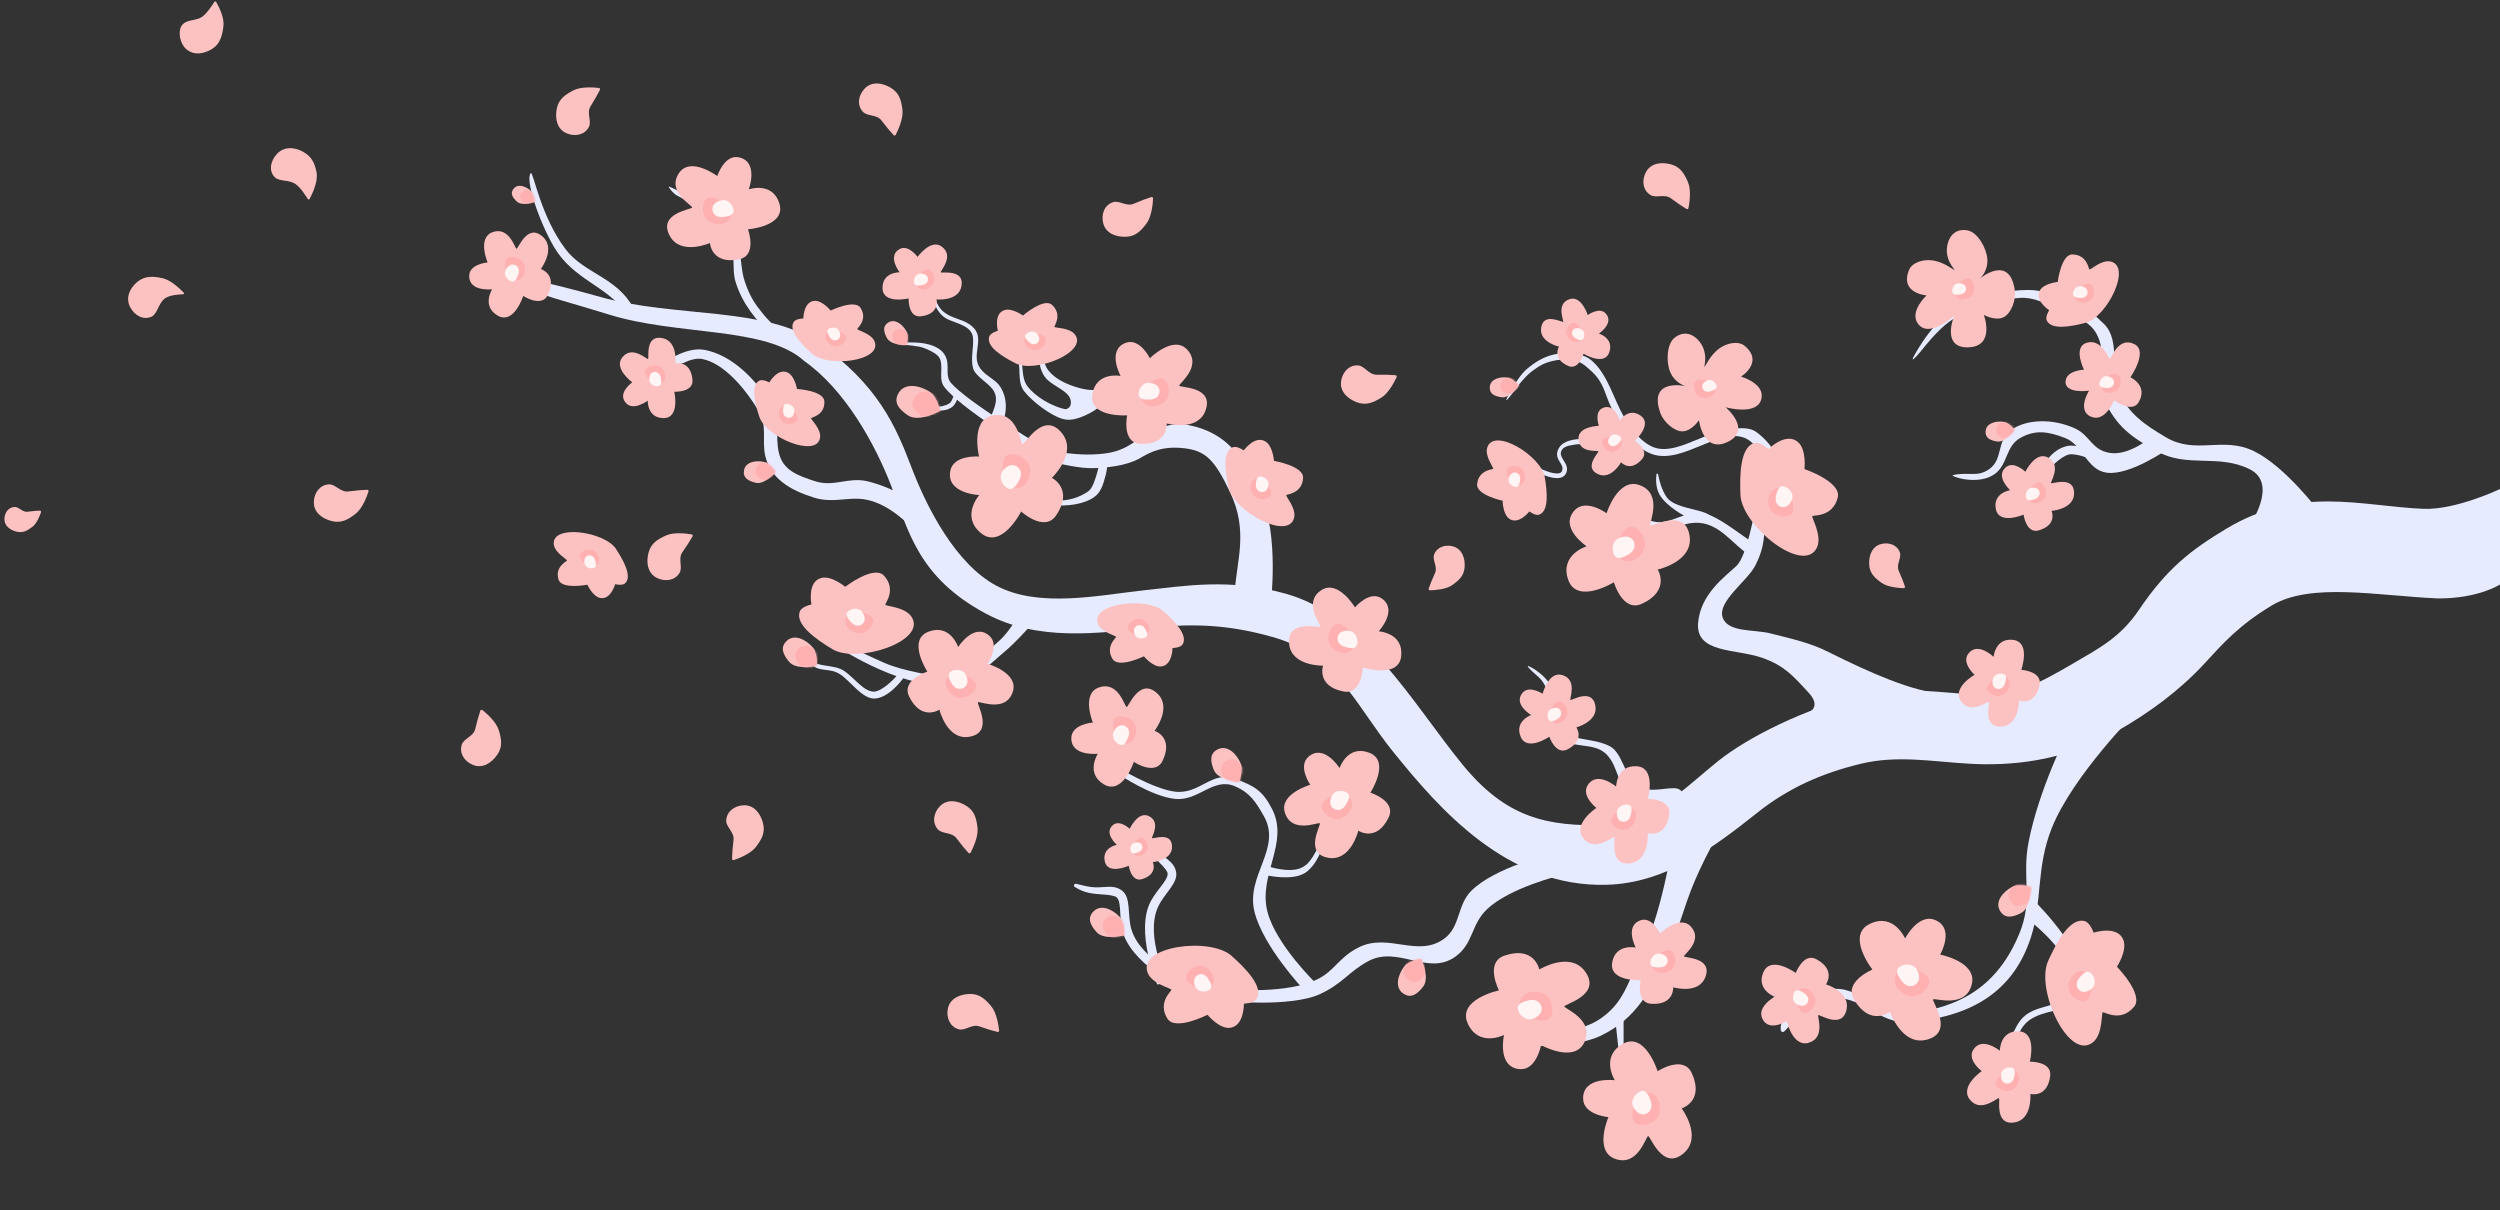 <svg width="1074" height="520" viewBox="0 0 1074 520" fill="none" xmlns="http://www.w3.org/2000/svg">
<rect x="0" y="0" width="1074" height="520" fill="#333333" stroke="none"/>
<path fill-rule="evenodd" clip-rule="evenodd" d="M26.031 0.005C26.031 5.008 28.234 1.295 22.031 2.505C20.625 2.779 16.531 3.005 16.531 6.505C17.033 9.234 20.107 11.045 18.976 14.33C18.639 15.312 17.986 15.996 17.13 16.392C16.31 16.771 15.357 16.862 14.401 16.804C12.495 16.688 10.243 15.954 8.154 15.084C6.043 14.205 4.005 13.147 2.502 12.313C1.748 11.895 1.125 11.531 0.689 11.271C0.471 11.141 0.3 11.037 0.183 10.965C0.124 10.929 0.079 10.901 0.048 10.882L0.012 10.86L0.003 10.854L2.70469e-08 10.852C2.70469e-08 10.852 -0.001 10.851 0.531 10.005C1.063 9.158 1.063 9.158 1.063 9.158L1.072 9.164L1.103 9.183C1.131 9.2 1.173 9.226 1.228 9.26C1.339 9.328 1.503 9.428 1.714 9.554C2.134 9.805 2.739 10.158 3.472 10.564C4.94 11.378 6.906 12.398 8.923 13.238C10.961 14.087 12.961 14.713 14.522 14.808C15.299 14.855 15.884 14.764 16.291 14.576C16.662 14.405 16.928 14.136 17.085 13.679C17.585 12.226 17.018 11.316 16.191 9.986C16.158 9.933 16.124 9.879 16.09 9.824C15.673 9.152 15.186 8.33 15.006 7.356C14.818 6.332 14.982 5.238 15.656 4.021C16.931 1.716 19.608 0.768 21.724 0.355C22.819 0.142 23.849 0.055 24.628 0.021C25.019 0.004 25.349 -0 25.595 1.91157e-05C25.718 0 25.82 0.001 25.896 0.003L25.991 0.004L26.02 0.005C26.027 0.005 26.031 0.005 26.031 0.005Z" transform="translate(653.969 188.587)" fill="#E6EBFF"/>
<path fill-rule="evenodd" clip-rule="evenodd" d="M19.93 3.323C16.166 4.216 14.241 5.373 10.93 7.838C7.379 10.482 2.93 16.838 2.93 16.838C2.93 16.838 -2.887 24.727 1.871 16.319C3.779 12.948 6.395 8.844 8.966 6.689C12.389 3.819 15.653 1.916 19.118 0.897C22.587 -0.123 26.157 -0.228 30.146 0.354C32.589 0.71 35.074 1.664 36.93 3.323C43.763 9.427 46.185 19.81 50.655 27.481C53.819 32.912 58.219 38.492 63.451 40.432C66.316 41.494 69.506 41.291 73.023 40.369C76.065 39.571 79.192 38.281 82.425 36.949C82.95 36.733 83.477 36.515 84.007 36.298C87.737 34.775 91.605 33.291 95.341 32.769C99.126 32.241 104.018 31.405 107.43 33.838C110.279 35.871 114.421 39.986 115.43 43.271C116.439 46.558 113.222 50.413 113.263 53.733C113.304 57.062 113.039 60.151 112.793 62.392C112.705 63.188 112.618 63.89 112.549 64.447C112.522 64.669 112.497 64.868 112.476 65.04C112.438 65.357 112.416 65.564 112.408 65.686C112.406 65.718 112.406 65.731 112.406 65.731C112.406 65.731 112.406 65.709 112.404 65.674L112.404 65.672C112.402 65.649 112.393 65.506 112.331 65.329C112.3 65.238 112.218 65.029 112.026 64.82C111.803 64.577 111.426 64.338 110.93 64.338V67.338C110.427 67.338 110.044 67.097 109.816 66.848C109.62 66.634 109.533 66.417 109.498 66.316C109.427 66.11 109.414 65.931 109.41 65.874C109.4 65.725 109.408 65.578 109.415 65.484C109.429 65.274 109.46 64.993 109.498 64.683C109.52 64.493 109.546 64.284 109.575 64.054C109.643 63.503 109.725 62.838 109.811 62.063C110.051 59.882 110.302 56.928 110.263 53.77C110.224 50.602 109.892 47.293 108.999 44.383C108.105 41.472 106.687 39.078 104.559 37.56C101.945 35.695 99.021 35.285 95.755 35.74C92.439 36.203 88.893 37.543 85.142 39.076C84.63 39.285 84.115 39.497 83.596 39.712C80.378 41.039 77.038 42.417 73.784 43.271C69.987 44.267 66.095 44.612 62.408 43.245C56.118 40.913 51.268 34.493 48.063 28.991C46.433 26.195 45.175 23.54 44.325 21.586C42.72 17.9 42.083 14.578 39.43 10.838C37.902 8.685 36.252 7.402 34.636 5.958C33.009 4.505 31.347 3.561 29.713 3.323C26.039 2.787 23.638 2.442 19.93 3.323Z" transform="translate(647.07 151.753)" fill="#E6EBFF"/>
<path fill-rule="evenodd" clip-rule="evenodd" d="M33.439 3.602C27.123 4.571 23.893 5.825 18.338 8.497C12.38 11.363 4.916 18.254 4.916 18.254C4.916 18.254 -4.843 26.806 3.14 17.691C6.341 14.036 10.73 9.588 15.043 7.251C20.787 4.14 26.263 2.077 32.076 0.973C37.898 -0.134 43.887 -0.247 50.58 0.384C54.679 0.77 58.847 1.804 61.962 3.602L66.156 11.75C63.593 9.416 60.825 8.024 58.114 6.459C55.383 4.884 52.595 3.86 49.854 3.602C43.689 3.021 39.66 2.647 33.439 3.602Z" transform="translate(818 132.846) rotate(-9.72)" fill="#E6EBFF"/>
<path fill-rule="evenodd" clip-rule="evenodd" d="M29.077 3.795C27.46 11.473 30.547 17.824 24.547 29.324C21.116 35.899 8.466 44.535 10.547 51.324C12.608 58.049 23.917 56.536 31.047 58.324C41.017 60.824 48.254 62.428 56.047 66.324C74.047 75.324 92.047 83.324 105.547 84.324C110.107 88.884 52.107 96.884 47.547 92.324C47.547 92.324 53.243 90.005 47.547 83.825C40.757 76.457 37.01 72.116 27.547 68.824C16.047 64.824 -1.007 66.994 0.047 53.824C1.047 41.324 11.886 33.773 16.547 29.324C21.208 24.875 24.547 4.824 24.547 4.824C25.566 -0.019 30.418 -2.576 29.077 3.795Z" transform="translate(729.453 213.768)" fill="#E6EBFF"/>
<path d="M27.5 20.5C31.368 34.09 52 42.499 52 42.499L48.95 46.071C48.95 46.071 26.527 34.942 23.5 20.5C22.209 14.34 23.5 7.5 20.5 6.5C16.777 5.259 12 6 7.5 4.5C5.903 3.968 4.476 3.227 3.306 2.501C2.414 1.947 2.978 0.866 3.993 1.134C6.073 1.681 8.577 2.269 10.5 2.5C15.544 3.107 19.592 1.069 23.5 4C27.5 7 25.741 14.32 27.5 20.5Z" transform="translate(458.5 378.592)" fill="#E6EBFF"/>
<path d="M27.5 20.5C31.368 34.09 52 42.499 52 42.499L48.95 46.071C48.95 46.071 26.527 34.942 23.5 20.5C22.209 14.34 23.5 7.5 20.5 6.5C16.777 5.259 12 6 7.5 4.5C5.903 3.968 4.476 3.227 3.306 2.501C2.414 1.947 2.978 0.866 3.993 1.134C6.073 1.681 8.577 2.269 10.5 2.5C15.544 3.107 19.592 1.069 23.5 4C27.5 7 25.741 14.32 27.5 20.5Z" transform="translate(489.992 356.092) rotate(40.617)" fill="#E6EBFF"/>
<path fill-rule="evenodd" clip-rule="evenodd" d="M1.003 3.292L0 0C0 0 15.319 9.334 24.731 10.5C35.447 11.828 40.529 1.263 50.659 5C58.971 8.067 62.467 10.112 66.5 18C73.965 32.601 60.406 46.232 64.5 62.111C68.163 76.318 85.5 93 85.5 93L79.885 95.334C79.885 95.334 62.61 77.002 58.929 62.111C55.051 46.417 70.926 34.94 62.901 20.907C59.484 14.932 56.973 10.967 50.659 8.228C41.172 4.111 35.014 14.707 24.731 13.609C14.684 12.536 1.003 3.292 1.003 3.292Z" transform="translate(480 329.592)" fill="#E6EBFF"/>
<path fill-rule="evenodd" clip-rule="evenodd" d="M23.389 0C24.596 0.707 21.193 9.86 16 13C10.414 16.378 0 14 0 14L0.693 10.212C0.693 10.212 9.5 13.119 14.596 10.707C19.518 8.378 20.248 3.141 23.389 0Z" transform="translate(544.5 362.092)" fill="#E6EBFF"/>
<path fill-rule="evenodd" clip-rule="evenodd" d="M1.969 3.122C3.39 6.282 5.455 7.782 8.47 9.122C11.212 10.341 15.231 10.998 17.97 14.122C22.316 19.079 16.621 25.733 20.47 31.122C22.045 33.328 23.381 34.028 25.47 35.622C27.084 36.855 28.325 37.688 29.47 39.622C31.818 43.59 31.924 48.067 31.136 51.629C30.735 53.441 30.167 55.048 29.702 56.199C29.469 56.776 29.26 57.242 29.109 57.566C28.96 57.884 23.926 57.261 24.731 53.622C25.486 50.212 28.91 45.443 26.47 41.122C24.482 37.602 18.429 34.854 17.47 31.122C16.384 26.897 17.842 22.34 17.47 18.122C17.017 12.986 10.351 12.033 6.47 10.122C3.666 8.742 2.095 6.153 1.175 4.105C0.711 3.073 0.415 2.125 0.234 1.434C-0.711 -2.176 1.482 2.038 1.969 3.122Z" transform="translate(400.531 126.97)" fill="#E6EBFF"/>
<path fill-rule="evenodd" clip-rule="evenodd" d="M2.739 4.341C4.713 8.735 7.585 10.821 11.777 12.684C15.591 14.379 21.18 15.294 24.988 19.637C31.031 26.53 23.112 35.783 28.464 43.277C30.654 46.344 32.513 47.318 35.416 49.534C37.662 51.249 39.387 52.407 40.979 55.096C44.245 60.614 44.392 66.84 43.295 71.793C42.738 74.313 41.949 76.547 41.302 78.148C40.978 78.95 40.688 79.598 40.477 80.048C40.27 80.491 33.27 79.624 34.39 74.564C35.44 69.822 40.2 63.191 36.807 57.182C34.043 52.288 25.626 48.467 24.292 43.277C22.782 37.401 24.81 31.065 24.292 25.199C23.662 18.058 14.394 16.732 8.996 14.075C5.098 12.156 2.914 8.556 1.634 5.708C0.989 4.273 0.577 2.955 0.325 1.994C-0.989 -3.026 2.061 2.834 2.739 4.341Z" transform="translate(656.365 286.092) scale(-1 1) rotate(75)" fill="#E6EBFF"/>
<path fill-rule="evenodd" clip-rule="evenodd" d="M12.836 6.138C8.275 3.207 4.194 5.334 0.912 2.154L0 0C3.29 3.189 10.178 1.864 14.458 4.614C18.742 7.367 23.248 14.08 27.794 13.586C30.171 13.328 33.725 10.427 35.839 8.284C36.859 7.251 37.708 6.233 38.302 5.471C38.599 5.091 37.83 5.778 37.985 5.562C38.063 5.454 38.121 5.37 38.16 5.315C38.179 5.288 38.193 5.267 38.202 5.254L38.211 5.241L38.212 5.239C38.212 5.239 38.212 5.239 39.456 6.077C40.7 6.915 40.7 6.916 40.7 6.916L40.699 6.917L40.693 6.926L40.678 6.948C40.665 6.967 40.647 6.993 40.623 7.027C40.576 7.095 40.508 7.192 40.42 7.314C40.245 7.558 39.99 7.903 39.667 8.317C39.022 9.143 38.097 10.254 36.975 11.392C34.806 13.59 31.61 16.189 28.118 16.568C22.601 17.168 17.393 9.066 12.836 6.138Z" transform="translate(348.044 283.515)" fill="#E6EBFF"/>
<path fill-rule="evenodd" clip-rule="evenodd" d="M12.836 12.137C8.275 9.207 4.194 5.334 0.912 2.154L0 0C3.29 3.189 10.178 7.864 14.458 10.614C18.742 13.367 23.816 14.275 28.362 13.781C30.739 13.523 33.725 10.427 35.839 8.284C36.859 7.251 37.708 6.233 38.302 5.471C38.599 5.091 37.83 5.778 37.985 5.562C38.063 5.454 38.121 5.37 38.16 5.315C38.179 5.288 38.193 5.267 38.202 5.254L38.211 5.241L38.212 5.239C38.212 5.239 38.212 5.239 39.456 6.077C40.7 6.915 40.7 6.916 40.7 6.916L41.338 7.262C40.32 8.765 39.625 9.791 38.295 11.213C35.337 14.375 32.856 16.792 29.364 17.171C23.847 17.771 17.393 15.066 12.836 12.137Z" transform="translate(436 212.53) rotate(-28.529)" fill="#E6EBFF"/>
<path fill-rule="evenodd" clip-rule="evenodd" d="M6.756 8.738C3.74 7.19 1.841 4.118 0.849 2.06C0.656 1.658 1.156 1.359 1.459 1.686C3.196 3.556 6.307 6.503 9.824 7.968C15.212 10.214 24.738 4.39 29.033 4.617C32.759 4.813 21.56 10.567 21.56 10.567C21.56 10.567 12.167 11.514 6.756 8.738Z" transform="translate(712 201.592) rotate(32.518)" fill="#E6EBFF"/>
<path fill-rule="evenodd" clip-rule="evenodd" d="M7.816 13.927C3.254 10.996 3.282 4.325 0 1.145L0.724 0C4.014 3.189 4.276 8.789 8.556 11.539C12.841 14.292 21.042 16.354 28.399 15.077C30.776 14.819 32.879 12.579 34.993 10.437C36.013 9.404 36.861 8.385 37.456 7.623C37.752 7.243 36.984 7.93 37.139 7.714C37.217 7.606 37.276 7.523 37.314 7.468C37.333 7.44 37.347 7.42 37.356 7.407L37.365 7.393L37.366 7.391C37.366 7.391 37.366 7.392 38.61 8.23C39.854 9.067 39.854 9.068 39.854 9.068L40.492 9.415C39.474 10.917 38.779 11.943 37.449 13.365C34.491 16.528 31.351 19.137 27.859 19.517C22.342 20.116 12.372 16.855 7.816 13.927Z" transform="translate(437.318 152.349) rotate(19.634)" fill="#E6EBFF"/>
<path fill-rule="evenodd" clip-rule="evenodd" d="M9.873 14.527C5.312 11.596 3.282 4.325 0 1.145L0.724 0C4.362 0.567 5.711 8.106 9.639 10.895C14.616 14.428 22.055 14.29 26.6 13.796C28.977 13.538 32.879 12.579 34.993 10.437C36.013 9.404 36.861 8.385 37.456 7.623C37.752 7.243 36.984 7.93 37.139 7.714C37.217 7.606 37.276 7.523 37.314 7.468C37.333 7.44 37.347 7.42 37.356 7.407L37.365 7.393L37.366 7.391C37.366 7.391 37.366 7.392 38.61 8.23C39.854 9.067 39.854 9.068 39.854 9.068L40.492 9.415C39.94 10.23 36.38 18.023 31.699 22.136C27.751 25.604 21.171 25.361 21.171 25.361C21.171 25.361 24.612 24.326 24.098 21.662C23.043 16.199 14.43 17.455 9.873 14.527Z" transform="translate(444.582 145.092) rotate(19.634)" fill="#E6EBFF"/>
<path fill-rule="evenodd" clip-rule="evenodd" d="M31.832 6.057C64.107 15.163 102.987 9.94 125.832 26.058C150.936 43.77 158.672 61.54 165.332 79.058C172.049 96.726 184.421 120.739 201.832 130.058C220.158 139.867 246.181 134.099 265.332 132.058C282.934 130.182 301.992 126.721 326.332 133.558C359.708 142.934 380.47 180.245 401.832 206.558C420.558 229.625 437.986 233.735 464.332 232.875C483.29 232.256 498.038 216.548 511.832 205.494C524.575 195.282 548.984 182.908 573.332 177.058C589.914 173.075 608.019 176.106 624.832 177.058C638.678 177.842 649.439 172.281 664.332 163.558C675.642 156.935 684.722 152.316 692.722 140.477C704.832 122.558 715.216 114.624 730.332 105.558C761.332 86.965 788.1 95.883 814.832 97.058C828.722 97.669 847.832 88.558 847.832 88.558V129.558C847.832 129.558 838.832 135.558 821.332 135.558C795.114 134.406 766.532 128.542 749.832 138.558C735.579 147.107 728.647 155.08 720.832 163.558C710.207 175.087 697.28 184.588 683.332 192.558C660.006 205.888 637.141 207.539 619.832 206.558C604.022 205.663 588.983 202.798 573.332 206.558C556.191 210.676 541.869 217.183 528.832 227.558C509.671 242.808 489.576 257.735 464.332 258.558C421.185 259.966 391.748 225.358 372.832 202.058C355.384 180.566 348.679 160.021 320.332 152.058C302.21 146.968 287.249 146.203 269.332 148.058C244.417 150.638 219.748 154.057 197.332 142.058C168.279 126.507 164.066 106.445 156.832 87.558C149.734 69.025 136.812 45.892 119.332 33.559C102.832 18.558 64.987 22.846 35.332 13.557C19.806 8.694 8.589 6.042 2.332 3.057C-5.478 -0.668 8.832 0.057 8.832 0.057C8.832 0.057 18.981 2.431 31.832 6.057Z" transform="translate(226.168 121.535)" fill="#E6EBFF"/>
<path fill-rule="evenodd" clip-rule="evenodd" d="M123.534 8.5L153.034 0C153.034 0 125.568 27.528 116.534 50C109.621 67.197 112.534 81.5 107.534 97C99.658 121.416 80.571 131.479 55.034 133.5C41.933 134.537 33.919 120.913 21.034 123.5C13.668 124.979 4.828 133.961 1.645 137.427C1.109 138.01 0.162 137.779 0.067 136.994C-0.054 135.997 -0.053 134.801 0.428 134C2.534 130.5 11.342 121.346 21.034 119.5C33.859 117.057 41.139 131.218 54.127 129.893C77.197 127.54 93.298 117.852 102.534 95.5C108.63 80.747 103.481 71.688 106.534 56.02C110.929 33.464 123.534 8.5 123.534 8.5Z" transform="translate(764.966 305.592)" fill="#E6EBFF"/>
<path fill-rule="evenodd" clip-rule="evenodd" d="M28.383 37C32.657 24.573 10.883 8 10.883 8L13.383 0C13.383 0 38.019 24.298 33.514 37.948C29.845 49.066 14.394 44.372 7.883 53.5C4.181 58.691 2.767 68.08 2.767 68.08L0 66.92C0 66.92 2.654 56.392 6.686 50.976C12.871 42.67 25.016 46.792 28.383 37Z" transform="translate(861.117 387.592)" fill="#E6EBFF"/>
<path fill-rule="evenodd" clip-rule="evenodd" d="M52.519 55.5C61.637 37.23 66.26 4.133 66.26 4.133L88 0C88 0 81.031 10.874 75 25C70.336 35.924 67.012 49.395 63.019 57.5C56.073 71.597 50.338 83.702 34.942 91.235C22.595 97.276 0 95.471 0 95.471L4.47035e-06 91.235C4.47035e-06 91.235 22.566 91.326 33.019 85C44.9 77.81 46.318 67.926 52.519 55.5Z" transform="translate(653 353.592)" fill="#E6EBFF"/>
<path fill-rule="evenodd" clip-rule="evenodd" d="M2 19.661L0 1.161L3.491 0V19L2 19.661Z" transform="translate(694.009 437.592)" fill="#E6EBFF"/>
<path fill-rule="evenodd" clip-rule="evenodd" d="M68.946 0.367C86.833 3.84 93.214 15.965 99.966 30.227C104.154 39.075 105.137 51.021 105.215 60.172C105.255 64.858 105.056 69.029 104.848 72.031C104.257 80.532 88.49 77.944 88.946 71.367C89.861 58.188 94.71 45.767 86.946 29.367C80.342 15.415 76.446 11.457 67.399 10.367C60.862 9.579 55.446 10.367 49.446 13.867C44.827 16.971 37.565 18.494 29.446 18.867C21.605 19.227 15.565 17.037 9.446 16.367C0.659 15.404 -3.893 9.684 4.266 10.921C6.128 11.203 8.729 11.567 11.677 11.89C17.682 12.548 23.356 13.412 30.446 12.867C36.946 12.367 40.701 11.025 45.446 7.867C52.512 3.166 60.195 -1.333 68.946 0.367Z" transform="translate(441.554 182.225)" fill="#E6EBFF"/>
<path fill-rule="evenodd" clip-rule="evenodd" d="M0.164 0.364L0.169 0.363L0.179 0.362L0.215 0.357C0.246 0.352 0.291 0.347 0.348 0.339C0.461 0.325 1.095 0.295 1.304 0.272C1.721 0.225 2.317 0.166 3.044 0.115C4.494 0.013 6.483 -0.059 8.619 0.066C10.745 0.19 13.077 0.513 15.188 1.229C17.289 1.942 19.306 3.092 20.612 4.963C22.238 7.291 22.121 10.012 22.081 12.099C22.038 14.375 22.372 15.918 23.385 17.259C30.5 25.5 59.971 43.036 59.971 43.036L58.5 47C58.5 47 27.651 28.386 20.68 19.151C18.983 16.902 19.338 14.372 19.378 12.283C19.414 10.429 19.514 7.939 18.377 6.311C17.02 4.368 12.182 2.278 9.863 1.832C6.726 1.229 -1.239 0.566 0.164 0.364Z" transform="translate(385 147.092)" fill="#E6EBFF"/>
<path fill-rule="evenodd" clip-rule="evenodd" d="M0.119 0.286L0.122 0.286L0.13 0.285L0.156 0.281C0.179 0.277 0.211 0.273 0.252 0.267C0.334 0.255 0.793 0.232 0.945 0.214C1.247 0.177 1.679 0.131 2.205 0.091C3.256 0.011 4.697 -0.046 6.244 0.052C7.784 0.15 9.474 0.403 11.003 0.967C12.525 1.528 13.987 2.433 14.933 3.905C16.111 5.737 15.997 9.521 15.997 9.521L14.039 9.666C14.039 9.666 14.137 6.248 13.313 4.966C12.33 3.438 8.826 1.793 7.145 1.442C4.873 0.967 -0.898 0.445 0.119 0.286Z" transform="translate(394 174.433) scale(1 -1) rotate(-14.895)" fill="#E6EBFF"/>
<path fill-rule="evenodd" clip-rule="evenodd" d="M0.229 0.551L0.235 0.55L0.25 0.548L0.301 0.541C0.344 0.534 0.406 0.525 0.485 0.514C0.644 0.492 1.527 0.448 1.819 0.412C2.401 0.342 3.232 0.252 4.246 0.175C6.269 0.02 9.043 -0.089 12.023 0.1C14.989 0.288 18.242 0.777 21.186 1.862C24.117 2.942 26.931 4.685 28.753 7.52C31.021 11.047 30.802 18.333 30.802 18.333L27.032 18.612C27.032 18.612 27.22 12.03 25.634 9.563C23.742 6.619 16.994 3.452 13.758 2.776C9.382 1.862 -1.728 0.857 0.229 0.551Z" transform="translate(871 216) rotate(-69.777)" fill="#E6EBFF"/>
<path fill-rule="evenodd" clip-rule="evenodd" d="M81.594 3.5C81.594 3.5 75.821 9.946 71.594 13.5C63.778 20.07 60.104 24.835 50.094 26.849C44.051 28.064 38.802 28.001 33.373 26.849C27.919 25.691 22.391 23.663 17.475 21.499C12.551 19.331 8.191 17.005 5.064 15.222C3.499 14.33 2.239 13.572 1.368 13.035C0.932 12.767 0.593 12.554 0.362 12.406C0.246 12.333 0.157 12.276 0.096 12.236L0.026 12.191L0.007 12.179L3.09504e-09 12.174C3.09504e-09 12.174 -0.001 12.174 1.094 10.5C3.996 6.061 3.037 10.603 5.045 11.747C8.09 13.483 14.33 16.403 19.094 18.5C23.865 20.6 29.111 21.855 34.204 22.936C39.322 24.023 44.106 24.227 48.032 23.08C54.749 21.116 62.819 14.804 69.395 8.702C72.637 5.693 76.094 0 76.094 0L81.594 3.5Z" transform="translate(360.406 266.092)" fill="#E6EBFF"/>
<path fill-rule="evenodd" clip-rule="evenodd" d="M10.57 31.758C4.089 20.722 -1.93 2.758 0.585 0.045C1.611 -1.062 4.72 18.517 15.57 32.758C23.57 43.258 37.332 44.605 44.57 57.758L41.332 60.104C33.324 48.401 18.91 45.959 10.57 31.758Z" transform="translate(227.43 74.334)" fill="#E6EBFF"/>
<path fill-rule="evenodd" clip-rule="evenodd" d="M0.253 0.042C0.61 0.192 0.964 0.351 1.317 0.511C1.987 0.816 2.946 1.264 4.11 1.844C6.436 3.003 9.592 4.693 12.907 6.819C16.219 8.941 19.72 11.516 22.716 14.451C25.704 17.377 28.263 20.73 29.584 24.419C31.341 29.326 30.728 35.266 32.672 40.925C34.884 47.367 36.975 50.413 40.672 54.925C42.502 57.158 44.372 58.884 45.645 60.23C46.256 60.877 47.154 61.424 47.672 61.925C47.672 61.925 47.714 62.346 46.672 63.424C45.629 64.503 44.172 63.925 44.172 63.925C37.361 57.301 31.5 50.175 28.672 40.925C27.124 35.863 28.55 30.432 26.759 25.43C25.649 22.328 23.483 18.678 20.672 15.925C16.035 11.384 9.511 6.834 3.672 3.925C1.81 2.997 -0.832 -0.414 0.253 0.042Z" transform="translate(287.328 80.167)" fill="#E6EBFF"/>
<path fill-rule="evenodd" clip-rule="evenodd" d="M0.352 5.764L0.357 5.76L0.366 5.754L0.394 5.733C0.416 5.717 0.446 5.695 0.484 5.667C0.561 5.612 0.668 5.535 0.804 5.44C1.076 5.251 1.463 4.988 1.945 4.68C2.906 4.067 4.266 3.26 5.861 2.492C8.906 1.024 13.404 -0.599 17.709 0.221C29.453 2.458 39.795 12.89 46.221 23.627C50.374 30.564 47.913 37.251 49.606 44.449C51.318 51.728 57.157 54.079 65.249 56.667C73.319 59.249 79.402 54.717 87.647 56.667C99.375 59.442 118.665 69.435 111.147 76.668C108.986 78.748 108.986 78.748 108.986 78.748C102.41 71.936 93.608 64.506 83.751 64.168C77.515 63.953 71.77 65.895 64.647 63.667C54.41 60.465 46.039 55.492 43.765 45.822C42.246 39.363 44.691 32.752 41.073 26.708C34.99 16.546 25.842 5.878 16.586 4.115C14.266 3.673 11.263 4.549 8.465 5.897C6.002 7.084 -1.731 7.32 0.352 5.764Z" transform="translate(285 150.092)" fill="#E6EBFF"/>
<path fill-rule="evenodd" clip-rule="evenodd" d="M139.405 0L143.595 9.08C143.595 9.08 122.158 14.288 112.377 23.488C105.4 30.051 106.547 38.303 98.771 43.897C86.838 52.483 74.083 38.881 61.182 45.929C52.764 50.529 50.277 55.538 40.5 60.04C28.078 65.761 0 63.04 0 63.04L3.404 58.075C3.404 58.075 26.526 59.928 39.187 53.781C47.091 49.945 48.337 44.486 57 40.04C69.918 33.41 82.562 44.633 94 36.15C101.009 30.953 99.407 21.715 105.623 15.592C115.973 5.394 139.405 0 139.405 0Z" transform="translate(526.5 367.052)" fill="#E6EBFF"/>
<path fill-rule="evenodd" clip-rule="evenodd" d="M0.869 0.056C4.648 -0.91 10.723 10.928 20.869 9.105C25.608 8.253 30.257 5.424 34.953 5.042L34.963 5.041C41.895 4.468 54.992 15.95 60.865 19.323L58.369 24.056C50.401 19.479 44.619 8.973 33.869 9.556C27.384 9.908 24.537 13.156 19.547 15.393C19.547 15.393 -4.851 1.518 0.869 0.056Z" transform="translate(694.131 215.036)" fill="#E6EBFF"/>
<path fill-rule="evenodd" clip-rule="evenodd" d="M0.009 3.277C0.009 3.277 -0.282 -1.128 2.508 0.277C2.508 0.277 8.509 5.277 15.806 12.277C23.267 19.434 18.336 33.5 22.008 41.276C26.659 51.125 33.103 55.475 42.468 61.036C55.34 68.68 66.873 60.462 80.334 67.015C93.681 73.513 108.226 92.841 108.226 92.841L78.508 98.776C78.508 98.776 90.933 80.997 78.508 74.776C65.027 68.026 51.671 74.367 38.508 67.015C27.278 60.742 21.193 56.371 15.806 44.69C11.813 36.034 18.029 25.988 12.508 16.277C9.028 10.154 0.009 8.394 0.009 3.277Z" transform="translate(887.991 126.815)" fill="#E6EBFF"/>
<path fill-rule="evenodd" clip-rule="evenodd" d="M24.668 4.119C31.03 -0.881 42.739 -1.467 52.668 3.119C59.16 6.119 59.638 12.375 67.668 13.619C76.323 14.96 86.571 5.873 86.571 5.873L92.168 12.12C92.168 12.12 76.278 23.279 66.417 22.12C57.538 21.076 56.168 10.12 48.168 7.119C41.22 4.514 35.833 3.43 29.168 7.119C22.689 10.705 23.851 18.456 18.168 22.619C10.922 27.928 -1.595 23.497 0.168 23.119C7.168 21.619 10.473 24.192 15.668 20.619C21.734 16.448 18.88 8.668 24.668 4.119Z" transform="translate(838.832 180.973)" fill="#E6EBFF"/>
<path d="M11.847 15.13C14.041 16.794 17.111 18.862 18.504 19.662C18.906 19.893 19.287 19.684 19.376 19.229C19.769 17.212 20.638 11.705 19.214 8.312C17.598 4.461 15.9 1.637 11.847 0.52C7.58 -0.655 3.076 0.029 1.041 3.929C-0.756 7.375 -0.304 11.601 3.006 13.669C5.44 15.19 9.063 13.02 11.847 15.13Z" transform="translate(706.001 70.093)" fill="#FCC2C1"/>
<path d="M11.847 15.13C14.041 16.794 17.111 18.862 18.504 19.662C18.906 19.893 19.287 19.684 19.376 19.229C19.769 17.212 20.638 11.705 19.214 8.312C17.598 4.461 15.9 1.637 11.847 0.52C7.58 -0.655 3.076 0.029 1.041 3.929C-0.756 7.375 -0.304 11.601 3.006 13.669C5.44 15.19 9.063 13.02 11.847 15.13Z" transform="translate(472 99.441) scale(1 -1) rotate(-13.578)" fill="#FCC2C1"/>
<path d="M11.847 15.13C14.041 16.794 17.111 18.862 18.504 19.662C18.906 19.893 19.287 19.684 19.376 19.229C19.769 17.212 20.638 11.705 19.214 8.312C17.598 4.461 15.9 1.637 11.847 0.52C7.58 -0.655 3.076 0.029 1.041 3.929C-0.756 7.375 -0.304 11.601 3.006 13.669C5.44 15.19 9.063 13.02 11.847 15.13Z" transform="translate(371.534 34) rotate(16.063)" fill="#FCC2C1"/>
<path d="M11.847 15.13C14.041 16.794 17.111 18.862 18.504 19.662C18.906 19.893 19.287 19.684 19.376 19.229C19.769 17.212 20.638 11.705 19.214 8.312C17.598 4.461 15.9 1.637 11.847 0.52C7.58 -0.655 3.076 0.029 1.041 3.929C-0.756 7.375 -0.304 11.601 3.006 13.669C5.44 15.19 9.063 13.02 11.847 15.13Z" transform="translate(239.6 58.628) rotate(-94.587)" fill="#FCC2C1"/>
<path d="M12.151 14.733C14.755 15.763 17.513 18.611 18.715 19.712C19.04 20.009 19.385 19.869 19.496 19.443C20.032 17.392 21.369 11.377 19.729 7.763C17.982 3.917 15.955 1.472 11.787 0.419C7.604 -0.637 3.497 0.215 1.327 3.969C-0.637 7.367 -0.611 11.857 2.698 13.925C5.132 15.446 8.844 13.425 12.151 14.733Z" transform="translate(118.64 61.922) rotate(13.552)" fill="#FCC2C1"/>
<path d="M12.928 14.296C15.45 15.29 17.685 18.323 18.716 19.574C19.011 19.932 19.346 19.807 19.434 19.352C19.827 17.336 20.697 11.829 19.272 8.435C17.656 4.585 15.777 1.572 11.724 0.455C7.457 -0.72 2.983 0.312 1.008 4.35C-0.683 7.804 -0.378 11.941 2.932 14.009C5.366 15.53 9.672 13.012 12.928 14.296Z" transform="translate(51.866 130.406) rotate(-54.773)" fill="#FCC2C1"/>
<path d="M11.713 15.098C14.27 16.106 17.03 18.74 18.244 19.769C18.579 20.052 18.928 19.903 19.039 19.479C19.535 17.579 20.7 12.293 19.337 8.864C17.812 5.023 15.909 1.661 11.874 0.538C7.898 -0.569 3.64 -0.137 1.265 3.442C-0.738 6.461 -0.259 11.635 1.976 13.615C4.654 15.988 8.457 13.814 11.713 15.098Z" transform="translate(79.689 24.746) scale(1 -1) rotate(15.308)" fill="#FCC2C1"/>
<path d="M11.847 15.13C14.041 16.794 17.111 18.862 18.504 19.662C18.906 19.893 19.287 19.684 19.376 19.229C19.769 17.212 20.638 11.705 19.214 8.312C17.598 4.461 15.9 1.637 11.847 0.52C7.58 -0.655 3.076 0.029 1.041 3.929C-0.756 7.375 -0.304 11.601 3.006 13.669C5.44 15.19 9.063 13.02 11.847 15.13Z" transform="translate(132 218.551) scale(1 -1) rotate(-29.193)" fill="#FCC2C1"/>
<path d="M11.847 15.13C14.041 16.794 17.111 18.862 18.504 19.662C18.906 19.893 19.287 19.684 19.376 19.229C19.769 17.212 20.638 11.705 19.214 8.312C17.598 4.461 15.9 1.637 11.847 0.52C7.58 -0.655 3.076 0.029 1.041 3.929C-0.756 7.375 -0.304 11.601 3.006 13.669C5.44 15.19 9.063 13.02 11.847 15.13Z" transform="translate(204.901 332.276) scale(1 -1) rotate(40.171)" fill="#FCC2C1"/>
<path d="M11.847 15.13C14.041 16.794 17.111 18.862 18.504 19.662C18.906 19.893 19.287 19.684 19.376 19.229C19.769 17.212 20.638 11.705 19.214 8.312C17.598 4.461 15.9 1.637 11.847 0.52C7.58 -0.655 3.076 0.029 1.041 3.929C-0.756 7.375 -0.304 11.601 3.006 13.669C5.44 15.19 9.063 13.02 11.847 15.13Z" transform="translate(278.367 249.451) rotate(-91.553)" fill="#FCC2C1"/>
<path d="M11.847 15.13C14.041 16.794 17.111 18.862 18.504 19.662C18.906 19.893 19.287 19.684 19.376 19.229C19.769 17.212 20.638 11.705 19.214 8.312C17.598 4.461 15.9 1.637 11.847 0.52C7.58 -0.655 3.076 0.029 1.041 3.929C-0.756 7.375 -0.304 11.601 3.006 13.669C5.44 15.19 9.063 13.02 11.847 15.13Z" transform="translate(403.883 342.305) rotate(16.469)" fill="#FCC2C1"/>
<path d="M11.847 15.13C14.041 16.794 17.111 18.862 18.504 19.662C18.906 19.893 19.287 19.684 19.376 19.229C19.769 17.212 20.638 11.705 19.214 8.312C17.598 4.461 15.9 1.637 11.847 0.52C7.58 -0.655 3.076 0.029 1.041 3.929C-0.756 7.375 -0.304 11.601 3.006 13.669C5.44 15.19 9.063 13.02 11.847 15.13Z" transform="translate(405 430.033) rotate(-17.28)" fill="#FCC2C1"/>
<path d="M11.847 15.13C14.041 16.794 17.111 18.862 18.504 19.662C18.906 19.893 19.287 19.684 19.376 19.229C19.769 17.212 20.638 11.705 19.214 8.312C17.598 4.461 15.9 1.637 11.847 0.52C7.58 -0.655 3.076 0.029 1.041 3.929C-0.756 7.375 -0.304 11.601 3.006 13.669C5.44 15.19 9.063 13.02 11.847 15.13Z" transform="translate(322.354 343.092) rotate(60.192)" fill="#FCC2C1"/>
<path d="M7.963 10.17C9.33 11.206 11.202 12.476 12.214 13.084C12.612 13.323 12.988 13.126 13.072 12.67C13.349 11.151 13.817 7.738 12.915 5.587C11.828 2.999 10.687 1.1 7.963 0.35C5.095 -0.44 2.067 0.02 0.7 2.641C-0.508 4.957 -0.204 7.798 2.02 9.188C3.656 10.21 6.092 8.751 7.963 10.17Z" transform="translate(0 224.828) scale(1 -1) rotate(-29.193)" fill="#FCC2C1"/>
<path d="M11.847 15.13C14.041 16.794 17.111 18.862 18.504 19.662C18.906 19.893 19.287 19.684 19.376 19.229C19.769 17.212 20.638 11.705 19.214 8.312C17.598 4.461 15.9 1.637 11.847 0.52C7.58 -0.655 3.076 0.029 1.041 3.929C-0.756 7.375 -0.304 11.601 3.006 13.669C5.44 15.19 9.063 13.02 11.847 15.13Z" transform="translate(573.001 166.314) scale(1 -1) rotate(-35.802)" fill="#FCC2C1"/>
<path d="M10.576 13.508C12.498 14.965 15.171 16.769 16.447 17.511C16.847 17.745 17.227 17.54 17.314 17.084C17.672 15.221 18.406 10.405 17.154 7.421C15.711 3.983 14.195 1.461 10.576 0.465C6.767 -0.585 2.746 0.026 0.929 3.508C-0.675 6.584 -0.271 10.357 2.683 12.204C4.856 13.562 8.092 11.624 10.576 13.508Z" transform="translate(627.464 233.093) rotate(77.974)" fill="#FCC2C1"/>
<path d="M10.576 13.508C12.498 14.965 15.171 16.769 16.447 17.511C16.847 17.745 17.227 17.54 17.314 17.084C17.672 15.221 18.406 10.405 17.154 7.421C15.711 3.983 14.195 1.461 10.576 0.465C6.767 -0.585 2.746 0.026 0.929 3.508C-0.675 6.584 -0.271 10.357 2.683 12.204C4.856 13.562 8.092 11.624 10.576 13.508Z" transform="translate(804.853 232.053) scale(-1 1) rotate(77.407)" fill="#FCC2C1"/>
<path d="M3.458 5.986C-1.387 9.643 6.097 17.215 6.097 17.215C6.097 17.215 -0.567 19.653 0.039 23.918C0.908 30.044 10.942 25.137 10.942 25.137C10.942 25.137 8.506 34.888 15.181 35.497C21.856 36.106 22.449 25.747 22.449 25.747C22.449 25.747 31.533 28.793 32.745 23.308C34.562 15.081 26.082 14.167 26.082 14.167C26.082 14.167 30.024 1.159 23.364 0.102C15.564 -1.136 15.834 9.293 15.181 9.293C14.527 9.293 8.901 1.879 3.458 5.986Z" transform="translate(894.789 140.561) rotate(17.978)" fill="#FCC2C1"/>
<path d="M9.114 2.43C9.114 4.778 7.21 7.289 4.861 7.289C2.512 7.289 0 5.993 0 3.645C0 1.296 1.904 0 4.253 0C6.602 0 9.114 0.081 9.114 2.43Z" transform="matrix(0.88 -0.475 0.47 0.883 901.278 163.86)" fill="#FFB0B1"/>
<path d="M6.278 1.683C6.278 3.31 4.967 5.05 3.349 5.05C1.73 5.05 0 4.152 0 2.525C0 0.898 1.312 0 2.93 0C4.548 0 6.278 0.056 6.278 1.683Z" transform="matrix(-0.999 -0.05 0.053 -0.999 908.057 166.819)" fill="#FFF5F5"/>
<path d="M4.033 4.288C-0.812 7.945 5.466 15.685 5.466 15.685C5.466 15.685 -0.986 18.066 0.13 22.399C1.672 28.391 9.847 24.963 9.847 24.963C9.847 24.963 7.678 32.211 14.55 33.967C21.421 35.723 21.817 24.217 21.817 24.217C21.817 24.217 29.815 26.748 30.7 21.202C32.04 12.808 25.451 12.638 25.451 12.638C25.451 12.638 28.936 3.705 22.832 0.706C15.744 -2.777 15.202 7.763 14.549 7.763C13.896 7.763 9.476 0.181 4.033 4.288Z" transform="translate(881.957 191.047) rotate(64.809)" fill="#FCC2C1"/>
<path d="M9.114 2.43C9.114 4.778 7.21 7.289 4.861 7.289C2.512 7.289 0 5.993 0 3.645C0 1.296 1.904 0 4.253 0C6.602 0 9.114 0.081 9.114 2.43Z" transform="matrix(0.622 -0.783 0.779 0.627 869.553 213.308)" fill="#FFB0B1"/>
<path d="M6.278 1.683C6.278 3.31 4.967 5.05 3.349 5.05C1.73 5.05 0 4.152 0 2.525C0 0.898 1.312 0 2.93 0C4.548 0 6.278 0.056 6.278 1.683Z" transform="matrix(-0.938 0.347 -0.344 -0.939 876.949 213.361)" fill="#FFF5F5"/>
<path d="M1.425 8.282C-2.5 11.244 3.799 21.48 3.799 21.48C3.799 21.48 -0.451 25.59 0.039 29.046C0.744 34.009 8.475 33.27 8.475 33.27C8.475 33.27 8.812 36.58 10.393 37.371C14.61 39.483 20.317 32.762 23.995 27.923C29.862 20.204 24.655 -3.891 16.03 0.539C12.505 2.35 11.648 8.809 11.119 8.809C10.59 8.809 6.452 4.488 1.425 8.282Z" transform="translate(894.375 101.939) rotate(38.436)" fill="#FCC2C1"/>
<path d="M9.114 2.43C9.114 4.778 7.21 7.289 4.861 7.289C2.512 7.289 0 5.993 0 3.645C0 1.296 1.904 0 4.253 0C6.602 0 9.114 0.081 9.114 2.43Z" transform="matrix(0.88 -0.475 0.47 0.883 889.932 125.179)" fill="#FFB0B1"/>
<path d="M6.278 1.683C6.278 3.31 4.967 5.05 3.349 5.05C1.73 5.05 0 4.152 0 2.525C0 0.898 1.312 0 2.93 0C4.548 0 6.278 0.056 6.278 1.683Z" transform="matrix(-0.999 -0.05 0.053 -0.999 896.711 128.138)" fill="#FFF5F5"/>
<path d="M0.47 19.939C-2.457 30.488 9.249 29.902 9.249 29.902C9.249 29.902 2.811 37.541 6.908 42.231C12.474 48.603 22.127 37.051 22.127 37.051C22.127 37.051 18.029 51.611 29.736 49.853C41.442 48.094 34.704 35.183 34.704 35.183C34.704 35.183 39.875 37.308 43.198 35.183C46.318 33.188 47.634 27.059 46.71 23.453C42.613 7.455 31.106 19.939 31.106 19.939C31.106 19.939 34.297 16.496 33.248 11.158C32.38 6.739 27.803 0.284 23.297 0.018C16.371 -0.39 14.773 6.168 15.688 10.572C16.64 15.153 20.244 17.594 19.783 17.594C19.307 17.594 15.124 14.914 10.42 14.675C6.193 14.461 1.433 16.469 0.47 19.939Z" transform="translate(822.127 96.092) rotate(7.039)" fill="#FCC2C1"/>
<path d="M9.53 2.541C9.53 4.997 7.539 7.623 5.082 7.623C2.626 7.623 0 6.267 0 3.812C0 1.356 1.991 0 4.447 0C6.903 0 9.53 0.085 9.53 2.541Z" transform="matrix(0.775 -0.632 0.631 0.776 837.96 124.544)" fill="#FFB0B1"/>
<path d="M6.066 1.62C6.066 3.185 4.798 4.86 3.235 4.86C1.672 4.86 0 3.995 0 2.43C0 0.864 1.267 0 2.831 0C4.394 0 6.066 0.054 6.066 1.62Z" transform="matrix(-0.99 0.139 -0.138 -0.99 844.936 126.105)" fill="#FFF5F5"/>
<path d="M1.993 11.581C-3.496 15.723 5.312 30.038 5.312 30.038C5.312 30.038 -0.631 35.785 0.055 40.617C1.04 47.557 11.851 46.524 11.851 46.524C11.851 46.524 12.322 51.153 14.533 52.26C20.431 55.213 28.412 45.814 33.555 39.048C41.759 28.253 34.477 -5.441 22.416 0.754C17.486 3.287 16.288 12.318 15.549 12.318C14.808 12.318 9.022 6.276 1.993 11.581Z" transform="translate(798.426 221.297) rotate(140.458)" fill="#FCC2C1"/>
<path d="M12.745 3.398C12.745 6.682 10.082 10.194 6.797 10.194C3.513 10.194 0 8.381 0 5.097C0 1.813 2.663 0 5.948 0C9.233 0 12.745 0.114 12.745 3.398Z" transform="matrix(0.282 0.96 -0.961 0.276 767.935 208.451)" fill="#FFB0B1"/>
<path d="M8.78 2.354C8.78 4.629 6.945 7.061 4.683 7.061C2.42 7.061 0 5.806 0 3.531C0 1.256 1.834 0 4.097 0C6.36 0 8.78 0.079 8.78 2.354Z" transform="matrix(0.257 -0.966 0.966 0.26 761.914 216.861)" fill="#FFF5F5"/>
<path d="M1.391 8.087C-2.442 10.979 3.71 20.975 3.71 20.975C3.71 20.975 -0.441 24.988 0.038 28.363C0.726 33.209 8.276 32.487 8.276 32.487C8.276 32.487 8.604 35.719 10.148 36.492C14.267 38.554 19.84 31.991 23.431 27.267C29.16 19.729 24.075 -3.8 15.653 0.527C12.21 2.295 11.374 8.601 10.857 8.601C10.341 8.601 6.3 4.383 1.391 8.087Z" transform="translate(627.749 203.376) rotate(-46.558)" fill="#FCC2C1"/>
<path d="M8.9 2.373C8.9 4.666 7.04 7.118 4.747 7.118C2.453 7.118 0 5.852 0 3.559C0 1.266 1.859 0 4.153 0C6.447 0 8.9 0.079 8.9 2.373Z" transform="matrix(-0.397 -0.918 0.92 -0.391 649.977 209.679)" fill="#FFB0B1"/>
<path d="M6.131 1.644C6.131 3.232 4.85 4.931 3.27 4.931C1.69 4.931 0 4.054 0 2.465C0 0.877 1.281 0 2.861 0C4.441 0 6.131 0.055 6.131 1.644Z" transform="matrix(-0.137 0.991 -0.99 -0.14 653.432 203.337)" fill="#FFF5F5"/>
<path d="M0.47 19.939C-2.457 30.488 9.249 29.902 9.249 29.902C9.249 29.902 2.811 37.541 6.908 42.231C12.474 48.603 22.127 37.051 22.127 37.051C22.127 37.051 18.029 51.611 29.736 49.853C41.442 48.094 34.704 35.183 34.704 35.183C34.704 35.183 39.875 37.308 43.198 35.183C46.318 33.188 47.634 27.059 46.71 23.453C42.613 7.455 31.106 19.939 31.106 19.939C31.106 19.939 34.297 16.496 33.248 11.158C32.38 6.739 27.803 0.284 23.297 0.018C16.371 -0.39 14.773 6.168 15.688 10.572C16.64 15.153 20.244 17.594 19.783 17.594C19.307 17.594 15.124 14.914 10.42 14.675C6.193 14.461 1.433 16.469 0.47 19.939Z" transform="translate(738.686 131.883) scale(-1 1) rotate(34.343)" fill="#FCC2C1"/>
<path d="M9.53 2.541C9.53 4.997 7.539 7.623 5.082 7.623C2.626 7.623 0 6.267 0 3.812C0 1.356 1.991 0 4.447 0C6.903 0 9.53 0.085 9.53 2.541Z" transform="matrix(-0.979 -0.206 -0.204 0.979 737.668 164.428)" fill="#FFB0B1"/>
<path d="M6.066 1.62C6.066 3.185 4.798 4.86 3.235 4.86C1.672 4.86 0 3.995 0 2.43C0 0.864 1.267 0 2.831 0C4.394 0 6.066 0.054 6.066 1.62Z" transform="matrix(0.944 -0.331 -0.332 -0.943 732.186 169.015)" fill="#FFF5F5"/>
<path d="M7.522 0.073C10.051 0.366 12.521 3.573 12.521 3.573C12.521 3.573 8.731 9.13 5.021 8.573C2.018 8.122 -0.245 7.099 0.021 4.073C0.313 0.767 4.224 -0.308 7.522 0.073Z" transform="translate(640 162.092)" fill="#FCC2C1"/>
<mask id="mask0" mask-type="alpha" maskUnits="userSpaceOnUse" x="640" y="162" width="13" height="9">
<path d="M7.522 0.073C10.051 0.366 12.521 3.573 12.521 3.573C12.521 3.573 8.731 9.13 5.021 8.573C2.018 8.122 -0.245 7.099 0.021 4.073C0.313 0.767 4.224 -0.308 7.522 0.073Z" transform="translate(640 162.092)" fill="#FCC2C1"/>
</mask>
<g mask="url(#mask0)">
<path d="M5.406 0.06C7.224 0.297 9 2.904 9 2.904C9 2.904 6.275 7.421 3.609 6.968C1.45 6.601 -0.176 5.77 0.015 3.311C0.225 0.623 3.036 -0.251 5.406 0.06Z" transform="translate(644.521 162.165)" fill="#FFB0B1"/>
</g>
<path d="M6.518 6.931C-1.313 12.84 8.834 25.351 8.834 25.351C8.834 25.351 -1.594 29.199 0.21 36.202C2.703 45.887 15.915 40.345 15.915 40.345C15.915 40.345 12.409 52.061 23.515 54.899C34.622 57.736 35.262 39.14 35.262 39.14C35.262 39.14 48.188 43.231 49.619 34.267C51.783 20.701 41.134 20.425 41.134 20.425C41.134 20.425 46.766 5.988 36.902 1.141C25.446 -4.489 24.57 12.546 23.514 12.546C22.458 12.546 15.316 0.292 6.518 6.931Z" transform="translate(706.409 199.105) rotate(56.398)" fill="#FCC2C1"/>
<path d="M14.73 3.927C14.73 7.723 11.653 11.781 7.856 11.781C4.06 11.781 0 9.686 0 5.891C0 2.095 3.078 0 6.874 0C10.671 0 14.73 0.132 14.73 3.927Z" transform="matrix(0.501 -0.866 0.863 0.506 691.839 237.629)" fill="#FFB0B1"/>
<path d="M10.147 2.72C10.147 5.35 8.027 8.161 5.412 8.161C2.797 8.161 0 6.71 0 4.081C0 1.451 2.12 0 4.735 0C7.351 0 10.147 0.091 10.147 2.72Z" transform="matrix(-0.877 0.48 -0.477 -0.879 703.677 235.966)" fill="#FFF5F5"/>
<path d="M3.657 3.888C-0.736 7.203 4.956 14.222 4.956 14.222C4.956 14.222 -0.894 16.381 0.118 20.309C1.516 25.742 8.928 22.634 8.928 22.634C8.928 22.634 6.961 29.206 13.192 30.798C19.423 32.39 19.782 21.957 19.782 21.957C19.782 21.957 27.033 24.253 27.836 19.224C29.05 11.613 23.076 11.459 23.076 11.459C23.076 11.459 26.236 3.359 20.702 0.64C14.275 -2.518 13.784 7.039 13.191 7.039C12.599 7.039 8.592 0.164 3.657 3.888Z" transform="translate(672.789 188.288) scale(1 -1) rotate(-50.006)" fill="#FCC2C1"/>
<path d="M8.264 2.203C8.264 4.332 6.537 6.609 4.407 6.609C2.277 6.609 0 5.434 0 3.305C0 1.175 1.727 0 3.856 0C5.986 0 8.264 0.074 8.264 2.203Z" transform="matrix(-0.972 0.236 0.242 0.97 695.83 186.55)" fill="#FFB0B1"/>
<path d="M5.693 1.526C5.693 3.001 4.503 4.578 3.036 4.578C1.569 4.578 0 3.764 0 2.289C0 0.814 1.189 0 2.657 0C4.124 0 5.693 0.051 5.693 1.526Z" transform="translate(693.059 192.658) scale(1.002 -0.998) rotate(45)" fill="#FFF5F5"/>
<path d="M3.657 3.888C-0.736 7.203 4.956 14.222 4.956 14.222C4.956 14.222 -0.894 16.381 0.118 20.309C1.516 25.742 8.928 22.634 8.928 22.634C8.928 22.634 6.961 29.206 13.192 30.798C19.423 32.39 19.782 21.957 19.782 21.957C19.782 21.957 27.033 24.253 27.836 19.224C29.05 11.613 23.076 11.459 23.076 11.459C23.076 11.459 26.236 3.359 20.702 0.64C14.275 -2.518 13.784 7.039 13.191 7.039C12.599 7.039 8.592 0.164 3.657 3.888Z" transform="translate(672.985 123.343) scale(-1 1) rotate(56.398)" fill="#FCC2C1"/>
<path d="M8.264 2.203C8.264 4.332 6.537 6.609 4.407 6.609C2.277 6.609 0 5.434 0 3.305C0 1.175 1.727 0 3.856 0C5.986 0 8.264 0.074 8.264 2.203Z" transform="matrix(-0.501 -0.866 -0.863 0.506 681.159 144.955)" fill="#FFB0B1"/>
<path d="M5.693 1.526C5.693 3.001 4.503 4.578 3.036 4.578C1.569 4.578 0 3.764 0 2.289C0 0.814 1.189 0 2.657 0C4.124 0 5.693 0.051 5.693 1.526Z" transform="matrix(0.877 0.48 0.477 -0.879 674.518 144.022)" fill="#FFF5F5"/>
<path d="M4.417 4.696C-0.889 8.7 5.986 17.177 5.986 17.177C5.986 17.177 -1.08 19.784 0.142 24.53C1.832 31.092 10.784 27.337 10.784 27.337C10.784 27.337 8.408 35.275 15.933 37.198C23.459 39.121 23.893 26.52 23.893 26.52C23.893 26.52 32.651 29.293 33.62 23.218C35.087 14.026 27.871 13.84 27.871 13.84C27.871 13.84 31.688 4.058 25.004 0.773C17.242 -3.041 16.648 8.501 15.933 8.501C15.217 8.501 10.378 0.198 4.417 4.696Z" transform="translate(836.413 303.691) scale(1 -1) rotate(-21.449)" fill="#FCC2C1"/>
<path d="M9.981 2.661C9.981 5.233 7.896 7.983 5.323 7.983C2.751 7.983 0 6.563 0 3.991C0 1.42 2.085 0 4.658 0C7.23 0 9.981 0.089 9.981 2.661Z" transform="matrix(-0.741 0.672 0.676 0.737 859.853 288.544)" fill="#FFB0B1"/>
<path d="M6.876 1.843C6.876 3.625 5.439 5.53 3.667 5.53C1.895 5.53 0 4.546 0 2.765C0 0.983 1.437 0 3.209 0C4.981 0 6.876 0.062 6.876 1.843Z" transform="matrix(0.285 -0.959 -0.96 -0.282 860.44 296.624)" fill="#FFF5F5"/>
<path d="M1.993 11.581C-3.496 15.723 5.312 30.038 5.312 30.038C5.312 30.038 -0.631 35.785 0.055 40.617C1.04 47.557 11.851 46.524 11.851 46.524C11.851 46.524 12.322 51.153 14.533 52.26C20.431 55.213 28.412 45.814 33.555 39.048C41.759 28.253 34.477 -5.441 22.416 0.754C17.486 3.287 16.288 12.318 15.549 12.318C14.808 12.318 9.022 6.276 1.993 11.581Z" transform="translate(921.273 443.421) rotate(167.187)" fill="#FCC2C1"/>
<path d="M12.745 3.398C12.745 6.682 10.082 10.194 6.797 10.194C3.513 10.194 0 8.381 0 5.097C0 1.813 2.663 0 5.948 0C9.233 0 12.745 0.114 12.745 3.398Z" transform="matrix(-0.18 0.984 -0.983 -0.186 899.818 418.233)" fill="#FFB0B1"/>
<path d="M8.78 2.354C8.78 4.629 6.945 7.061 4.683 7.061C2.42 7.061 0 5.806 0 3.531C0 1.256 1.834 0 4.097 0C6.36 0 8.78 0.079 8.78 2.354Z" transform="matrix(0.664 -0.747 0.745 0.667 890.658 423.037)" fill="#FFF5F5"/>
<path d="M4.607 4.898C-0.928 9.074 6.243 17.916 6.243 17.916C6.243 17.916 -1.126 20.635 0.148 25.585C1.91 32.429 11.248 28.513 11.248 28.513C11.248 28.513 8.77 36.792 16.619 38.798C24.468 40.803 24.92 27.661 24.92 27.661C24.92 27.661 34.055 30.553 35.066 24.217C36.596 14.63 29.07 14.435 29.07 14.435C29.07 14.435 33.051 4.232 26.079 0.806C17.983 -3.172 17.364 8.867 16.618 8.867C15.872 8.867 10.824 0.206 4.607 4.898Z" transform="translate(777.84 454.665) scale(1 -1) rotate(51.9)" fill="#FCC2C1"/>
<path d="M10.41 2.775C10.41 5.458 8.235 8.326 5.552 8.326C2.869 8.326 0 6.845 0 4.163C0 1.481 2.175 0 4.858 0C7.541 0 10.41 0.093 10.41 2.775Z" transform="matrix(0.431 0.902 0.9 -0.437 769.71 426.715)" fill="#FFB0B1"/>
<path d="M7.171 1.923C7.171 3.781 5.673 5.768 3.825 5.768C1.976 5.768 0 4.742 0 2.884C0 1.026 1.498 0 3.347 0C5.195 0 7.171 0.064 7.171 1.923Z" transform="matrix(-0.837 -0.547 -0.545 0.839 777.958 428.543)" fill="#FFF5F5"/>
<path d="M4.607 4.898C-0.928 9.074 6.243 17.916 6.243 17.916C6.243 17.916 -1.126 20.635 0.148 25.585C1.91 32.429 11.248 28.513 11.248 28.513C11.248 28.513 8.77 36.792 16.619 38.798C24.468 40.803 24.92 27.661 24.92 27.661C24.92 27.661 34.055 30.553 35.066 24.217C36.596 14.63 29.07 14.435 29.07 14.435C29.07 14.435 33.051 4.232 26.079 0.806C17.983 -3.172 17.364 8.867 16.618 8.867C15.872 8.867 10.824 0.206 4.607 4.898Z" transform="translate(840.28 475.565) scale(1 -1) rotate(-16.439)" fill="#FCC2C1"/>
<path d="M10.41 2.775C10.41 5.458 8.235 8.326 5.552 8.326C2.869 8.326 0 6.845 0 4.163C0 1.481 2.175 0 4.858 0C7.541 0 10.41 0.093 10.41 2.775Z" transform="matrix(-0.679 0.734 0.738 0.675 863.255 457.693)" fill="#FFB0B1"/>
<path d="M7.171 1.923C7.171 3.781 5.673 5.768 3.825 5.768C1.976 5.768 0 4.742 0 2.884C0 1.026 1.498 0 3.347 0C5.195 0 7.171 0.064 7.171 1.923Z" transform="matrix(0.2 -0.98 -0.98 -0.197 864.601 466.033)" fill="#FFF5F5"/>
<path d="M6.518 6.931C-1.313 12.84 8.834 25.351 8.834 25.351C8.834 25.351 -1.594 29.199 0.21 36.202C2.703 45.887 15.915 40.345 15.915 40.345C15.915 40.345 12.409 52.061 23.515 54.899C34.622 57.736 35.262 39.14 35.262 39.14C35.262 39.14 48.188 43.231 49.619 34.267C51.783 20.701 41.134 20.425 41.134 20.425C41.134 20.425 46.766 5.988 36.902 1.141C25.446 -4.489 24.57 12.546 23.514 12.546C22.458 12.546 15.316 0.292 6.518 6.931Z" transform="translate(856.564 423.818) rotate(139.967)" fill="#FCC2C1"/>
<path d="M14.73 3.927C14.73 7.723 11.653 11.781 7.856 11.781C4.06 11.781 0 9.686 0 5.891C0 2.095 3.078 0 6.874 0C10.671 0 14.73 0.132 14.73 3.927Z" transform="matrix(0.916 0.401 -0.406 0.914 816.65 413.655)" fill="#FFB0B1"/>
<path d="M10.147 2.72C10.147 5.35 8.027 8.161 5.412 8.161C2.797 8.161 0 6.71 0 4.081C0 1.451 2.12 0 4.735 0C7.351 0 10.147 0.091 10.147 2.72Z" transform="matrix(-0.575 -0.818 0.82 -0.573 819.629 425.232)" fill="#FFF5F5"/>
<path d="M6.485 6.895C-1.306 12.773 8.788 25.219 8.788 25.219C8.788 25.219 -1.585 29.047 0.208 36.014C2.689 45.648 15.832 40.136 15.832 40.136C15.832 40.136 12.344 51.79 23.393 54.613C34.442 57.436 35.079 38.937 35.079 38.937C35.079 38.937 47.938 43.007 49.361 34.089C51.514 20.593 40.92 20.319 40.92 20.319C40.92 20.319 46.523 5.957 36.71 1.135C25.314 -4.465 24.442 12.481 23.392 12.481C22.342 12.481 15.236 0.29 6.485 6.895Z" transform="translate(688.4 453.255) scale(-1 1) rotate(-80.006)" fill="#FCC2C1"/>
<path d="M14.654 3.907C14.654 7.683 11.592 11.72 7.815 11.72C4.039 11.72 0 9.636 0 5.86C0 2.084 3.062 0 6.839 0C10.615 0 14.654 0.131 14.654 3.907Z" transform="matrix(0.96 0.282 0.276 -0.961 651.476 435.496)" fill="#FFB0B1"/>
<path d="M10.095 2.706C10.095 5.322 7.986 8.119 5.384 8.119C2.782 8.119 0 6.675 0 4.059C0 1.444 2.109 0 4.711 0C7.313 0 10.095 0.091 10.095 2.706Z" transform="matrix(-0.966 0.257 0.26 0.966 661.146 428.573)" fill="#FFF5F5"/>
<path d="M6.322 6.722C-1.273 12.454 8.568 24.588 8.568 24.588C8.568 24.588 -1.546 28.32 0.203 35.112C2.622 44.505 15.436 39.131 15.436 39.131C15.436 39.131 12.035 50.493 22.807 53.246C33.579 55.998 34.2 37.962 34.2 37.962C34.2 37.962 46.737 41.93 48.125 33.235C50.224 20.078 39.896 19.81 39.896 19.81C39.896 19.81 45.358 5.808 35.791 1.106C24.68 -4.353 23.83 12.169 22.806 12.169C21.782 12.169 14.855 0.283 6.322 6.722Z" transform="translate(689.284 505.895) scale(1 -1) rotate(15.479)" fill="#FCC2C1"/>
<path d="M14.287 3.809C14.287 7.49 11.302 11.427 7.62 11.427C3.938 11.427 0 9.395 0 5.713C0 2.032 2.985 0 6.667 0C10.35 0 14.287 0.128 14.287 3.809Z" transform="matrix(-0.189 0.982 0.983 0.183 703.079 468.405)" fill="#FFB0B1"/>
<path d="M9.842 2.639C9.842 5.189 7.786 7.916 5.249 7.916C2.712 7.916 0 6.508 0 3.958C0 1.408 2.056 0 4.593 0C7.13 0 9.842 0.088 9.842 2.639Z" transform="matrix(-0.349 -0.937 -0.936 0.351 710.698 477.145)" fill="#FFF5F5"/>
<path d="M4.765 5.066C-0.96 9.386 6.458 18.532 6.458 18.532C6.458 18.532 -1.165 21.345 0.153 26.464C1.976 33.544 11.634 29.493 11.634 29.493C11.634 29.493 9.071 38.057 17.19 40.132C25.309 42.206 25.777 28.612 25.777 28.612C25.777 28.612 35.226 31.603 36.272 25.05C37.854 15.133 30.07 14.931 30.07 14.931C30.07 14.931 34.187 4.378 26.976 0.834C18.602 -3.281 17.961 9.172 17.189 9.172C16.417 9.172 11.196 0.213 4.765 5.066Z" transform="translate(731.066 392.904) rotate(84.994)" fill="#FCC2C1"/>
<path d="M10.768 2.871C10.768 5.645 8.518 8.612 5.743 8.612C2.968 8.612 0 7.081 0 4.306C0 1.532 2.25 0 5.025 0C7.8 0 10.768 0.096 10.768 2.871Z" transform="matrix(0.854 -0.52 0.515 0.857 708.235 412.532)" fill="#FFB0B1"/>
<path d="M7.418 1.989C7.418 3.911 5.868 5.966 3.956 5.966C2.044 5.966 0 4.905 0 2.983C0 1.061 1.55 0 3.462 0C5.374 0 7.418 0.067 7.418 1.989Z" transform="matrix(-1 0.002 0.002 -1 716.416 415.607)" fill="#FFF5F5"/>
<path d="M4.912 5.223C-0.989 9.676 6.657 19.103 6.657 19.103C6.657 19.103 -1.201 22.003 0.158 27.28C2.037 34.578 11.993 30.402 11.993 30.402C11.993 30.402 9.351 39.23 17.72 41.369C26.089 43.507 26.571 29.494 26.571 29.494C26.571 29.494 36.312 32.577 37.39 25.822C39.021 15.599 30.996 15.391 30.996 15.391C30.996 15.391 35.24 4.513 27.807 0.86C19.175 -3.382 18.515 9.454 17.719 9.454C16.923 9.454 11.541 0.22 4.912 5.223Z" transform="translate(673.709 363.303) scale(1 -1) rotate(-17.5)" fill="#FCC2C1"/>
<path d="M11.1 2.959C11.1 5.819 8.781 8.878 5.92 8.878C3.059 8.878 0 7.299 0 4.439C0 1.579 2.319 0 5.18 0C8.041 0 11.1 0.099 11.1 2.959Z" transform="matrix(-0.693 0.721 0.725 0.688 698.554 344.703)" fill="#FFB0B1"/>
<path d="M7.647 2.05C7.647 4.031 6.049 6.15 4.078 6.15C2.107 6.15 0 5.056 0 3.075C0 1.094 1.598 0 3.568 0C5.539 0 7.647 0.069 7.647 2.05Z" transform="matrix(0.218 -0.976 -0.977 -0.215 699.825 353.622)" fill="#FFF5F5"/>
<path d="M4.089 4.348C-0.823 8.055 5.541 15.903 5.541 15.903C5.541 15.903 -1 18.317 0.131 22.71C1.696 28.785 9.984 25.309 9.984 25.309C9.984 25.309 7.784 32.658 14.751 34.438C21.718 36.218 22.12 24.552 22.12 24.552C22.12 24.552 30.228 27.119 31.126 21.496C32.484 12.986 25.803 12.813 25.803 12.813C25.803 12.813 29.337 3.757 23.148 0.716C15.963 -2.816 15.413 7.87 14.75 7.87C14.088 7.87 9.608 0.183 4.089 4.348Z" transform="translate(672.207 284.119) rotate(53.577)" fill="#FCC2C1"/>
<path d="M9.24 2.463C9.24 4.844 7.31 7.39 4.928 7.39C2.547 7.39 0 6.076 0 3.695C0 1.314 1.931 0 4.312 0C6.694 0 9.24 0.083 9.24 2.463Z" transform="matrix(0.458 -0.889 0.886 0.463 664.267 308.706)" fill="#FFB0B1"/>
<path d="M6.365 1.707C6.365 3.356 5.036 5.12 3.395 5.12C1.754 5.12 0 4.209 0 2.56C0 0.91 1.33 0 2.971 0C4.611 0 6.365 0.057 6.365 1.707Z" transform="matrix(-0.853 0.523 -0.52 -0.854 671.633 307.298)" fill="#FFF5F5"/>
<path d="M5.696 6.056C-1.147 11.219 7.719 22.15 7.719 22.15C7.719 22.15 -1.392 25.512 0.183 31.632C2.362 40.093 13.906 35.252 13.906 35.252C13.906 35.252 10.842 45.488 20.546 47.968C30.25 50.447 30.81 34.198 30.81 34.198C30.81 34.198 42.104 37.773 43.354 29.941C45.246 18.087 35.941 17.846 35.941 17.846C35.941 17.846 40.862 5.232 32.243 0.997C22.234 -3.922 21.468 10.962 20.545 10.962C19.623 10.962 13.382 0.255 5.696 6.056Z" transform="translate(543.861 350.862) scale(1 -1) rotate(-35.006)" fill="#FCC2C1"/>
<path d="M12.871 3.431C12.871 6.748 10.182 10.294 6.864 10.294C3.547 10.294 0 8.463 0 5.147C0 1.831 2.689 0 6.006 0C9.324 0 12.871 0.115 12.871 3.431Z" transform="matrix(-0.878 0.479 0.485 0.875 577.823 338.96)" fill="#FFB0B1"/>
<path d="M8.866 2.377C8.866 4.674 7.014 7.131 4.729 7.131C2.444 7.131 0 5.863 0 3.565C0 1.268 1.852 0 4.138 0C6.423 0 8.866 0.08 8.866 2.377Z" transform="matrix(0.501 -0.865 -0.867 -0.499 576.117 349.265)" fill="#FFF5F5"/>
<path d="M5.332 5.669C-1.074 10.504 7.226 20.738 7.226 20.738C7.226 20.738 -1.304 23.886 0.171 29.615C2.211 37.537 13.019 33.004 13.019 33.004C13.019 33.004 10.151 42.587 19.236 44.909C28.321 47.23 28.845 32.017 28.845 32.017C28.845 32.017 39.419 35.365 40.589 28.031C42.36 16.934 33.649 16.709 33.649 16.709C33.649 16.709 38.256 4.899 30.186 0.933C20.816 -3.672 20.099 10.263 19.235 10.263C18.372 10.263 12.529 0.239 5.332 5.669Z" transform="translate(468.4 288.469) rotate(16.313)" fill="#FCC2C1"/>
<path d="M12.05 3.212C12.05 6.317 9.532 9.638 6.427 9.638C3.321 9.638 0 7.924 0 4.819C0 1.714 2.518 0 5.623 0C8.729 0 12.05 0.108 12.05 3.212Z" transform="matrix(-0.174 -0.985 0.986 -0.168 479.573 320.255)" fill="#FFB0B1"/>
<path d="M8.301 2.225C8.301 4.376 6.567 6.676 4.427 6.676C2.288 6.676 0 5.489 0 3.338C0 1.187 1.734 0 3.874 0C6.013 0 8.301 0.075 8.301 2.225Z" transform="matrix(-0.362 0.932 -0.931 -0.365 486.107 312.979)" fill="#FFF5F5"/>
<path d="M3.477 3.697C-0.7 6.849 4.712 13.522 4.712 13.522C4.712 13.522 -0.85 15.574 0.112 19.31C1.442 24.475 8.489 21.519 8.489 21.519C8.489 21.519 6.619 27.768 12.543 29.282C18.466 30.796 18.808 20.877 18.808 20.877C18.808 20.877 25.703 23.059 26.466 18.277C27.62 11.041 21.94 10.895 21.94 10.895C21.94 10.895 24.944 3.194 19.683 0.608C13.573 -2.394 13.105 6.692 12.542 6.692C11.979 6.692 8.169 0.156 3.477 3.697Z" transform="translate(495.388 345.868) rotate(63.904)" fill="#FCC2C1"/>
<path d="M7.857 2.095C7.857 4.119 6.215 6.284 4.19 6.284C2.165 6.284 0 5.166 0 3.142C0 1.117 1.642 0 3.667 0C5.692 0 7.857 0.07 7.857 2.095Z" transform="matrix(0.61 -0.793 0.789 0.614 484.999 365.224)" fill="#FFB0B1"/>
<path d="M5.412 1.451C5.412 2.853 4.282 4.353 2.887 4.353C1.492 4.353 0 3.579 0 2.177C0 0.774 1.131 0 2.526 0C3.921 0 5.412 0.049 5.412 1.451Z" transform="matrix(-0.932 0.361 -0.358 -0.934 491.375 365.169)" fill="#FFF5F5"/>
<path d="M1.838 10.68C-3.225 14.5 4.899 27.701 4.899 27.701C4.899 27.701 -0.582 33.002 0.051 37.458C0.959 43.858 10.93 42.906 10.93 42.906C10.93 42.906 11.364 47.174 13.403 48.195C18.842 50.919 26.202 42.251 30.945 36.011C38.511 26.055 31.795 -5.018 20.673 0.696C16.126 3.031 15.022 11.36 14.339 11.36C13.657 11.36 8.32 5.788 1.838 10.68Z" transform="translate(490.744 438.614) rotate(-85.394)" fill="#FCC2C1"/>
<path d="M11.754 3.134C11.754 6.162 9.298 9.401 6.269 9.401C3.239 9.401 0 7.729 0 4.7C0 1.672 2.456 0 5.485 0C8.514 0 11.754 0.105 11.754 3.134Z" transform="matrix(-0.885 -0.466 0.472 -0.882 518.831 426.688)" fill="#FFB0B1"/>
<path d="M8.097 2.171C8.097 4.269 6.405 6.512 4.318 6.512C2.232 6.512 0 5.354 0 3.256C0 1.158 1.692 0 3.779 0C5.865 0 8.097 0.073 8.097 2.171Z" transform="matrix(0.514 0.858 -0.859 0.512 517.133 417.302)" fill="#FFF5F5"/>
<path d="M5.696 6.056C-1.147 11.219 7.719 22.15 7.719 22.15C7.719 22.15 -1.392 25.512 0.183 31.632C2.362 40.093 13.906 35.252 13.906 35.252C13.906 35.252 10.842 45.488 20.546 47.968C30.25 50.447 30.81 34.198 30.81 34.198C30.81 34.198 42.104 37.773 43.354 29.941C45.246 18.087 35.941 17.846 35.941 17.846C35.941 17.846 40.862 5.232 32.243 0.997C22.234 -3.922 21.468 10.962 20.545 10.962C19.623 10.962 13.382 0.255 5.696 6.056Z" transform="translate(563.919 246.092) scale(-1 1) rotate(69.994)" fill="#FCC2C1"/>
<path d="M12.871 3.431C12.871 6.748 10.182 10.294 6.864 10.294C3.547 10.294 0 8.463 0 5.147C0 1.831 2.689 0 6.006 0C9.324 0 12.871 0.115 12.871 3.431Z" transform="matrix(-0.69 -0.724 -0.719 0.695 584.205 275.816)" fill="#FFB0B1"/>
<path d="M8.866 2.377C8.866 4.674 7.014 7.131 4.729 7.131C2.444 7.131 0 5.863 0 3.565C0 1.268 1.852 0 4.138 0C6.423 0 8.866 0.08 8.866 2.377Z" transform="matrix(0.966 0.26 0.257 -0.966 573.81 276.835)" fill="#FFF5F5"/>
<path d="M3.99 4.242C-0.803 7.859 5.407 15.517 5.407 15.517C5.407 15.517 -0.975 17.873 0.128 22.16C1.655 28.087 9.742 24.695 9.742 24.695C9.742 24.695 7.596 31.866 14.394 33.603C21.192 35.34 21.584 23.958 21.584 23.958C21.584 23.958 29.496 26.462 30.372 20.975C31.697 12.671 25.178 12.502 25.178 12.502C25.178 12.502 28.626 3.665 22.587 0.698C15.576 -2.747 15.039 7.68 14.393 7.68C13.747 7.68 9.375 0.179 3.99 4.242Z" transform="translate(407.709 101.032) rotate(74.611)" fill="#FCC2C1"/>
<path d="M9.017 2.404C9.017 4.727 7.133 7.211 4.809 7.211C2.485 7.211 0 5.929 0 3.606C0 1.282 1.884 0 4.208 0C6.532 0 9.017 0.081 9.017 2.404Z" transform="matrix(0.746 -0.666 0.661 0.75 391.867 120.644)" fill="#FFB0B1"/>
<path d="M6.211 1.665C6.211 3.275 4.914 4.996 3.313 4.996C1.712 4.996 0 4.107 0 2.498C0 0.888 1.298 0 2.899 0C4.499 0 6.211 0.056 6.211 1.665Z" transform="matrix(-0.983 0.182 -0.179 -0.984 399.068 121.942)" fill="#FFF5F5"/>
<path d="M5.775 6.14C-1.163 11.376 7.826 22.459 7.826 22.459C7.826 22.459 -1.412 25.868 0.186 32.073C2.395 40.653 14.1 35.743 14.1 35.743C14.1 35.743 10.993 46.123 20.833 48.637C30.672 51.151 31.24 34.675 31.24 34.675C31.24 34.675 42.691 38.3 43.959 30.358C45.877 18.34 36.442 18.096 36.442 18.096C36.442 18.096 41.432 5.305 32.692 1.011C22.544 -3.977 21.767 11.115 20.832 11.115C19.897 11.115 13.569 0.259 5.775 6.14Z" transform="translate(515.523 143.819) rotate(84.147)" fill="#FCC2C1"/>
<path d="M13.05 3.479C13.05 6.842 10.324 10.438 6.96 10.438C3.597 10.438 0 8.581 0 5.219C0 1.856 2.727 0 6.09 0C9.454 0 13.05 0.117 13.05 3.479Z" transform="matrix(0.846 -0.533 0.528 0.849 488.208 168.014)" fill="#FFB0B1"/>
<path d="M8.99 2.41C8.99 4.74 7.112 7.23 4.795 7.23C2.478 7.23 0 5.945 0 3.615C0 1.286 1.878 0 4.195 0C6.512 0 8.99 0.081 8.99 2.41Z" transform="matrix(-1 0.016 -0.013 -1 498.176 171.593)" fill="#FFF5F5"/>
<path d="M6.502 6.913C-1.309 12.808 8.812 25.288 8.812 25.288C8.812 25.288 -1.59 29.127 0.209 36.113C2.696 45.773 15.876 40.245 15.876 40.245C15.876 40.245 12.378 51.932 23.457 54.763C34.536 57.593 35.174 39.043 35.174 39.043C35.174 39.043 48.069 43.124 49.495 34.182C51.655 20.649 41.032 20.375 41.032 20.375C41.032 20.375 46.65 5.974 36.81 1.138C25.383 -4.477 24.509 12.515 23.456 12.515C22.403 12.515 15.278 0.291 6.502 6.913Z" transform="translate(423.316 169.495) rotate(24.994)" fill="#FCC2C1"/>
<path d="M14.694 3.917C14.694 7.704 11.624 11.752 7.837 11.752C4.05 11.752 0 9.662 0 5.876C0 2.09 3.07 0 6.857 0C10.644 0 14.694 0.131 14.694 3.917Z" transform="matrix(-0.024 -1 1 -0.018 430.934 209.867)" fill="#FFB0B1"/>
<path d="M10.122 2.714C10.122 5.336 8.007 8.141 5.399 8.141C2.79 8.141 0 6.693 0 4.071C0 1.448 2.115 0 4.724 0C7.333 0 10.122 0.091 10.122 2.714Z" transform="matrix(-0.499 0.867 -0.865 -0.501 440.149 202.298)" fill="#FFF5F5"/>
<path d="M1.41 8.332C-2.474 11.312 3.76 21.61 3.76 21.61C3.76 21.61 -0.446 25.744 0.039 29.221C0.736 34.214 8.387 33.47 8.387 33.47C8.387 33.47 8.72 36.8 10.285 37.596C14.459 39.721 20.107 32.96 23.747 28.092C29.553 20.326 24.4 -3.915 15.864 0.543C12.375 2.364 11.528 8.862 11.004 8.862C10.48 8.862 6.385 4.515 1.41 8.332Z" transform="matrix(0.102 -0.995 0.996 0.088 469.527 283.787)" fill="#FCC2C1"/>
<path d="M9.099 2.424C9.099 4.766 7.198 7.271 4.853 7.271C2.508 7.271 0 5.978 0 3.636C0 1.293 1.901 0 4.246 0C6.592 0 9.099 0.081 9.099 2.424Z" transform="matrix(-0.883 -0.47 0.494 -0.869 491.647 274.849)" fill="#FFB0B1"/>
<path d="M6.206 1.695C6.206 3.334 4.909 5.086 3.31 5.086C1.71 5.086 0 4.182 0 2.543C0 0.904 1.297 0 2.896 0C4.496 0 6.206 0.057 6.206 1.695Z" transform="matrix(0.506 0.862 -0.869 0.494 490.47 267.643)" fill="#FFF5F5"/>
<path d="M1.513 8.941C-2.655 12.138 4.034 23.189 4.034 23.189C4.034 23.189 -0.479 27.626 0.042 31.357C0.79 36.714 9 35.917 9 35.917C9 35.917 9.358 39.49 11.037 40.345C15.516 42.624 21.577 35.369 25.483 30.145C31.714 21.811 26.183 -4.201 17.024 0.582C13.28 2.537 12.37 9.509 11.808 9.509C11.246 9.509 6.852 4.845 1.513 8.941Z" transform="matrix(-0.659 0.752 -0.762 -0.648 567.618 209.989)" fill="#FCC2C1"/>
<path d="M9.765 2.601C9.765 5.115 7.724 7.803 5.208 7.803C2.691 7.803 0 6.415 0 3.901C0 1.388 2.04 0 4.557 0C7.073 0 9.765 0.087 9.765 2.601Z" transform="matrix(0.449 0.894 -0.906 0.424 542.706 204.089)" fill="#FFB0B1"/>
<path d="M6.66 1.819C6.66 3.578 5.268 5.458 3.552 5.458C1.835 5.458 0 4.487 0 2.729C0 0.971 1.391 0 3.108 0C4.824 0 6.66 0.061 6.66 1.819Z" transform="matrix(0.086 -0.996 0.995 0.1 539.265 211.129)" fill="#FFF5F5"/>
<path d="M1.39 8.211C-2.439 11.148 3.705 21.297 3.705 21.297C3.705 21.297 -0.44 25.372 0.038 28.798C0.726 33.718 8.266 32.986 8.266 32.986C8.266 32.986 8.594 36.267 10.136 37.052C14.25 39.146 19.816 32.482 23.403 27.685C29.125 20.031 24.046 -3.858 15.634 0.535C12.196 2.33 11.361 8.733 10.844 8.733C10.328 8.733 6.292 4.45 1.39 8.211Z" transform="matrix(0.159 0.987 -0.985 0.173 459.856 128.212)" fill="#FCC2C1"/>
<path d="M8.968 2.389C8.968 4.697 7.094 7.166 4.783 7.166C2.471 7.166 0 5.892 0 3.583C0 1.274 1.874 0 4.185 0C6.496 0 8.968 0.08 8.968 2.389Z" transform="matrix(0.974 0.225 -0.252 0.968 441.079 142.363)" fill="#FFB0B1"/>
<path d="M6.116 1.671C6.116 3.286 4.838 5.012 3.262 5.012C1.686 5.012 0 4.121 0 2.506C0 0.891 1.278 0 2.854 0C4.431 0 6.116 0.056 6.116 1.671Z" transform="translate(444.038 148.922) scale(1.007 0.993) rotate(-135.005)" fill="#FFF5F5"/>
<path d="M5.696 6.056C-1.147 11.219 7.719 22.15 7.719 22.15C7.719 22.15 -1.392 25.512 0.183 31.632C2.362 40.093 13.906 35.252 13.906 35.252C13.906 35.252 10.842 45.488 20.546 47.968C30.25 50.447 30.81 34.198 30.81 34.198C30.81 34.198 42.104 37.773 43.354 29.941C45.246 18.087 35.941 17.846 35.941 17.846C35.941 17.846 40.862 5.232 32.243 0.997C22.234 -3.922 21.468 10.962 20.545 10.962C19.623 10.962 13.382 0.255 5.696 6.056Z" transform="translate(443.245 298.863) rotate(144.994)" fill="#FCC2C1"/>
<path d="M12.871 3.431C12.871 6.748 10.182 10.294 6.864 10.294C3.547 10.294 0 8.463 0 5.147C0 1.831 2.689 0 6.006 0C9.324 0 12.871 0.115 12.871 3.431Z" transform="matrix(0.878 0.479 -0.485 0.875 409.283 286.96)" fill="#FFB0B1"/>
<path d="M8.866 2.377C8.866 4.674 7.014 7.131 4.729 7.131C2.444 7.131 0 5.863 0 3.565C0 1.268 1.852 0 4.138 0C6.423 0 8.866 0.08 8.866 2.377Z" transform="matrix(-0.501 -0.865 0.867 -0.499 410.989 297.266)" fill="#FFF5F5"/>
<path d="M1.838 10.68C-3.225 14.5 4.899 27.701 4.899 27.701C4.899 27.701 -0.582 33.002 0.051 37.458C0.959 43.858 10.93 42.906 10.93 42.906C10.93 42.906 11.364 47.174 13.403 48.195C18.842 50.919 26.202 42.251 30.945 36.011C38.511 26.055 31.795 -5.018 20.673 0.696C16.126 3.031 15.022 11.36 14.339 11.36C13.657 11.36 8.32 5.788 1.838 10.68Z" transform="translate(390.142 244.339) rotate(84.044)" fill="#FCC2C1"/>
<path d="M11.754 3.134C11.754 6.162 9.298 9.401 6.269 9.401C3.239 9.401 0 7.729 0 4.7C0 1.672 2.456 0 5.485 0C8.514 0 11.754 0.105 11.754 3.134Z" transform="matrix(0.955 0.296 -0.302 0.953 364.717 261.211)" fill="#FFB0B1"/>
<path d="M8.097 2.171C8.097 4.269 6.405 6.512 4.318 6.512C2.232 6.512 0 5.354 0 3.256C0 1.158 1.692 0 3.779 0C5.865 0 8.097 0.073 8.097 2.171Z" transform="matrix(-0.663 -0.749 0.751 -0.66 368.107 270.127)" fill="#FFF5F5"/>
<path d="M4.593 4.883C-0.925 9.047 6.224 17.863 6.224 17.863C6.224 17.863 -1.123 20.574 0.148 25.509C1.905 32.333 11.214 28.428 11.214 28.428C11.214 28.428 8.744 36.683 16.569 38.682C24.395 40.682 24.846 27.579 24.846 27.579C24.846 27.579 33.954 30.462 34.962 24.145C36.487 14.586 28.984 14.392 28.984 14.392C28.984 14.392 32.952 4.22 26.002 0.804C17.93 -3.163 17.312 8.84 16.568 8.84C15.825 8.84 10.792 0.206 4.593 4.883Z" transform="translate(208.337 93.86) rotate(15.717)" fill="#FCC2C1"/>
<path d="M10.379 2.767C10.379 5.442 8.211 8.301 5.536 8.301C2.861 8.301 0 6.825 0 4.151C0 1.476 2.169 0 4.844 0C7.519 0 10.379 0.093 10.379 2.767Z" transform="matrix(-0.185 -0.983 0.984 -0.178 218.244 121.137)" fill="#FFB0B1"/>
<path d="M7.15 1.917C7.15 3.77 5.656 5.751 3.813 5.751C1.971 5.751 0 4.728 0 2.875C0 1.023 1.494 0 3.337 0C5.179 0 7.15 0.064 7.15 1.917Z" transform="matrix(-0.352 0.936 -0.935 -0.355 223.807 114.812)" fill="#FFF5F5"/>
<path d="M5.775 6.14C-1.163 11.376 7.826 22.459 7.826 22.459C7.826 22.459 -1.412 25.868 0.186 32.073C2.395 40.653 14.1 35.743 14.1 35.743C14.1 35.743 10.993 46.123 20.833 48.637C30.672 51.151 31.24 34.675 31.24 34.675C31.24 34.675 42.691 38.3 43.959 30.358C45.877 18.34 36.442 18.096 36.442 18.096C36.442 18.096 41.432 5.305 32.692 1.011C22.544 -3.977 21.767 11.115 20.832 11.115C19.897 11.115 13.569 0.259 5.775 6.14Z" transform="translate(285.377 68.752) scale(1 -1) rotate(-87.59)" fill="#FCC2C1"/>
<path d="M13.05 3.479C13.05 6.842 10.324 10.438 6.96 10.438C3.597 10.438 0 8.581 0 5.219C0 1.856 2.727 0 6.09 0C9.454 0 13.05 0.117 13.05 3.479Z" transform="matrix(-0.914 -0.406 -0.4 0.916 315.885 88.769)" fill="#FFB0B1"/>
<path d="M8.99 2.41C8.99 4.74 7.112 7.23 4.795 7.23C2.478 7.23 0 5.945 0 3.615C0 1.286 1.878 0 4.195 0C6.512 0 8.99 0.081 8.99 2.41Z" transform="matrix(0.992 -0.128 -0.131 -0.991 306.535 93.744)" fill="#FFF5F5"/>
<path d="M4.043 4.299C-0.814 7.964 5.479 15.724 5.479 15.724C5.479 15.724 -0.988 18.11 0.13 22.454C1.677 28.461 9.871 25.024 9.871 25.024C9.871 25.024 7.697 32.29 14.585 34.05C21.474 35.81 21.871 24.276 21.871 24.276C21.871 24.276 29.888 26.814 30.776 21.254C32.118 12.839 25.513 12.669 25.513 12.669C25.513 12.669 29.006 3.714 22.888 0.708C15.783 -2.784 15.239 7.782 14.584 7.782C13.93 7.782 9.5 0.181 4.043 4.299Z" transform="translate(262.282 150.458) rotate(-14.905)" fill="#FCC2C1"/>
<path d="M9.136 2.436C9.136 4.79 7.228 7.307 4.873 7.307C2.518 7.307 0 6.008 0 3.654C0 1.299 1.909 0 4.264 0C6.618 0 9.136 0.082 9.136 2.436Z" transform="matrix(-0.659 -0.752 0.756 -0.655 282.017 166.677)" fill="#FFB0B1"/>
<path d="M6.294 1.687C6.294 3.318 4.979 5.062 3.357 5.062C1.735 5.062 0 4.162 0 2.531C0 0.9 1.315 0 2.937 0C4.559 0 6.294 0.057 6.294 1.687Z" transform="matrix(0.173 0.985 -0.985 0.17 283.394 159.392)" fill="#FFF5F5"/>
<path d="M1.315 7.77C-2.308 10.549 3.506 20.154 3.506 20.154C3.506 20.154 -0.416 24.01 0.036 27.252C0.687 31.908 7.822 31.215 7.822 31.215C7.822 31.215 8.133 34.321 9.592 35.063C13.485 37.045 18.753 30.739 22.147 26.199C27.562 18.956 22.756 -3.651 14.795 0.506C11.541 2.205 10.751 8.265 10.262 8.265C9.774 8.265 5.955 4.211 1.315 7.77Z" transform="matrix(0.356 -0.934 0.939 0.343 232.174 247.555)" fill="#FCC2C1"/>
<path d="M8.486 2.26C8.486 4.445 6.713 6.781 4.526 6.781C2.339 6.781 0 5.575 0 3.391C0 1.206 1.773 0 3.96 0C6.148 0 8.486 0.076 8.486 2.26Z" transform="matrix(-0.731 -0.682 0.702 -0.712 254.258 244.842)" fill="#FFB0B1"/>
<path d="M5.788 1.581C5.788 3.109 4.579 4.743 3.087 4.743C1.595 4.743 0 3.9 0 2.372C0 0.844 1.209 0 2.701 0C4.193 0 5.788 0.053 5.788 1.581Z" transform="matrix(0.266 0.964 -0.968 0.252 254.937 238.066)" fill="#FFF5F5"/>
<path d="M1.347 7.96C-2.364 10.807 3.592 20.646 3.592 20.646C3.592 20.646 -0.427 24.597 0.037 27.919C0.703 32.689 8.014 31.978 8.014 31.978C8.014 31.978 8.332 35.16 9.827 35.921C13.815 37.951 19.211 31.49 22.689 26.84C28.236 19.42 23.312 -3.74 15.157 0.518C11.824 2.259 11.014 8.467 10.513 8.467C10.013 8.467 6.1 4.314 1.347 7.96Z" transform="matrix(-0.102 0.995 -0.996 -0.088 377.78 131.661)" fill="#FCC2C1"/>
<path d="M8.694 2.316C8.694 4.554 6.877 6.947 4.637 6.947C2.396 6.947 0 5.712 0 3.474C0 1.235 1.816 0 4.057 0C6.298 0 8.694 0.078 8.694 2.316Z" transform="matrix(0.883 0.47 -0.494 0.869 356.646 140.2)" fill="#FFB0B1"/>
<path d="M5.929 1.62C5.929 3.185 4.691 4.859 3.162 4.859C1.634 4.859 0 3.995 0 2.43C0 0.864 1.239 0 2.767 0C4.295 0 5.929 0.054 5.929 1.62Z" transform="matrix(-0.506 -0.862 0.869 -0.494 357.771 147.085)" fill="#FFF5F5"/>
<path d="M1.347 7.96C-2.364 10.807 3.592 20.646 3.592 20.646C3.592 20.646 -0.427 24.597 0.037 27.919C0.703 32.689 8.014 31.978 8.014 31.978C8.014 31.978 8.332 35.16 9.827 35.921C13.815 37.951 19.211 31.49 22.689 26.84C28.236 19.42 23.312 -3.74 15.157 0.518C11.824 2.259 11.014 8.467 10.513 8.467C10.013 8.467 6.1 4.314 1.347 7.96Z" transform="matrix(-0.577 0.816 -0.825 -0.566 361.495 175.848)" fill="#FCC2C1"/>
<path d="M8.694 2.316C8.694 4.554 6.877 6.947 4.637 6.947C2.396 6.947 0 5.712 0 3.474C0 1.235 1.816 0 4.057 0C6.298 0 8.694 0.078 8.694 2.316Z" transform="matrix(0.538 0.843 -0.857 0.515 338.891 172.915)" fill="#FFB0B1"/>
<path d="M5.929 1.62C5.929 3.185 4.691 4.859 3.162 4.859C1.634 4.859 0 3.995 0 2.43C0 0.864 1.239 0 2.767 0C4.295 0 5.929 0.054 5.929 1.62Z" transform="matrix(-0.018 -1 1 -0.004 336.491 179.465)" fill="#FFF5F5"/>
<path d="M7.522 0.073C10.051 0.366 12.521 3.573 12.521 3.573C12.521 3.573 8.731 9.13 5.021 8.573C2.018 8.122 -0.245 7.099 0.021 4.073C0.313 0.767 4.224 -0.308 7.522 0.073Z" transform="translate(853 181.092)" fill="#FCC2C1"/>
<mask id="mask1" mask-type="alpha" maskUnits="userSpaceOnUse" x="853" y="181" width="13" height="9">
<path d="M7.522 0.073C10.051 0.366 12.521 3.573 12.521 3.573C12.521 3.573 8.731 9.13 5.021 8.573C2.018 8.122 -0.245 7.099 0.021 4.073C0.313 0.767 4.224 -0.308 7.522 0.073Z" transform="translate(853 181.092)" fill="#FCC2C1"/>
</mask>
<g mask="url(#mask1)">
<path d="M5.406 0.06C7.224 0.297 9 2.904 9 2.904C9 2.904 6.275 7.421 3.609 6.968C1.45 6.601 -0.176 5.77 0.015 3.311C0.225 0.623 3.036 -0.251 5.406 0.06Z" transform="translate(857.521 181.165)" fill="#FFB0B1"/>
</g>
<path d="M10.088 0.098C13.48 0.491 16.794 4.793 16.794 4.793C16.794 4.793 11.71 12.246 6.735 11.499C2.706 10.893 -0.329 9.521 0.029 5.463C0.42 1.028 5.666 -0.413 10.088 0.098Z" transform="translate(856 386.818) rotate(-35.393)" fill="#FCC2C1"/>
<mask id="mask2" mask-type="alpha" maskUnits="userSpaceOnUse" x="855" y="377" width="22" height="20">
<path d="M10.088 0.098C13.48 0.491 16.794 4.793 16.794 4.793C16.794 4.793 11.71 12.246 6.735 11.499C2.706 10.893 -0.329 9.521 0.029 5.463C0.42 1.028 5.666 -0.413 10.088 0.098Z" transform="translate(856 386.818) rotate(-35.393)" fill="#FCC2C1"/>
</mask>
<g mask="url(#mask2)">
<path d="M7.251 0.08C9.689 0.399 12.071 3.895 12.071 3.895C12.071 3.895 8.417 9.953 4.841 9.346C1.945 8.854 -0.237 7.739 0.021 4.44C0.302 0.836 4.072 -0.336 7.251 0.08Z" transform="translate(861 383.386) rotate(-35.393)" fill="#FFB0B1"/>
</g>
<path d="M10.088 0.098C13.48 0.491 16.794 4.793 16.794 4.793C16.794 4.793 11.71 12.246 6.735 11.499C2.706 10.893 -0.329 9.521 0.029 5.463C0.42 1.028 5.666 -0.413 10.088 0.098Z" transform="translate(598.018 424.106) rotate(-60.367)" fill="#FCC2C1"/>
<mask id="mask3" mask-type="alpha" maskUnits="userSpaceOnUse" x="598" y="409" width="19" height="21">
<path d="M10.088 0.098C13.48 0.491 16.794 4.793 16.794 4.793C16.794 4.793 11.71 12.246 6.735 11.499C2.706 10.893 -0.329 9.521 0.029 5.463C0.42 1.028 5.666 -0.413 10.088 0.098Z" transform="translate(598.018 424.106) rotate(-60.367)" fill="#FCC2C1"/>
</mask>
<g mask="url(#mask3)">
<path d="M7.251 0.08C9.689 0.399 12.071 3.895 12.071 3.895C12.071 3.895 8.417 9.953 4.841 9.346C1.945 8.854 -0.237 7.739 0.021 4.44C0.302 0.836 4.072 -0.336 7.251 0.08Z" transform="translate(601.102 418.884) rotate(-60.367)" fill="#FFB0B1"/>
</g>
<path d="M10.088 0.098C13.48 0.491 16.794 4.793 16.794 4.793C16.794 4.793 11.71 12.246 6.735 11.499C2.706 10.893 -0.329 9.521 0.029 5.463C0.42 1.028 5.666 -0.413 10.088 0.098Z" transform="translate(528.004 319.092) rotate(60)" fill="#FCC2C1"/>
<mask id="mask4" mask-type="alpha" maskUnits="userSpaceOnUse" x="518" y="319" width="19" height="21">
<path d="M10.088 0.098C13.48 0.491 16.794 4.793 16.794 4.793C16.794 4.793 11.71 12.246 6.735 11.499C2.706 10.893 -0.329 9.521 0.029 5.463C0.42 1.028 5.666 -0.413 10.088 0.098Z" transform="translate(528.004 319.092) rotate(60)" fill="#FCC2C1"/>
</mask>
<g mask="url(#mask4)">
<path d="M7.251 0.08C9.689 0.399 12.071 3.895 12.071 3.895C12.071 3.895 8.417 9.953 4.841 9.346C1.945 8.854 -0.237 7.739 0.021 4.44C0.302 0.836 4.072 -0.336 7.251 0.08Z" transform="translate(530.951 324.393) rotate(60)" fill="#FFB0B1"/>
</g>
<path d="M10.088 0.098C13.48 0.491 16.794 4.793 16.794 4.793C16.794 4.793 11.71 12.246 6.735 11.499C2.706 10.893 -0.329 9.521 0.029 5.463C0.42 1.028 5.666 -0.413 10.088 0.098Z" transform="translate(473.312 387.289) rotate(40.059)" fill="#FCC2C1"/>
<mask id="mask5" mask-type="alpha" maskUnits="userSpaceOnUse" x="465" y="387" width="22" height="20">
<path d="M10.088 0.098C13.48 0.491 16.794 4.793 16.794 4.793C16.794 4.793 11.71 12.246 6.735 11.499C2.706 10.893 -0.329 9.521 0.029 5.463C0.42 1.028 5.666 -0.413 10.088 0.098Z" transform="translate(473.312 387.289) rotate(40.059)" fill="#FCC2C1"/>
</mask>
<g mask="url(#mask5)">
<path d="M7.251 0.08C9.689 0.399 12.071 3.895 12.071 3.895C12.071 3.895 8.417 9.953 4.841 9.346C1.945 8.854 -0.237 7.739 0.021 4.44C0.302 0.836 4.072 -0.336 7.251 0.08Z" transform="translate(477.89 391.267) rotate(40.059)" fill="#FFB0B1"/>
</g>
<path d="M10.088 0.098C12.72 0.403 15.304 3.06 16.331 4.237C16.615 4.563 16.631 5.03 16.369 5.375C15.048 7.114 10.854 12.117 6.735 11.499C2.706 10.893 -0.329 9.521 0.029 5.463C0.42 1.028 5.666 -0.413 10.088 0.098Z" transform="translate(341.636 271.205) rotate(41.942)" fill="#FCC2C1"/>
<mask id="mask6" mask-type="alpha" maskUnits="userSpaceOnUse" x="333" y="271" width="21" height="20">
<path d="M10.088 0.098C12.72 0.403 15.304 3.06 16.331 4.237C16.615 4.563 16.631 5.03 16.369 5.375C15.048 7.114 10.854 12.117 6.735 11.499C2.706 10.893 -0.329 9.521 0.029 5.463C0.42 1.028 5.666 -0.413 10.088 0.098Z" transform="translate(341.636 271.205) rotate(41.942)" fill="#FCC2C1"/>
</mask>
<g mask="url(#mask6)">
<path d="M7.251 0.08C9.689 0.399 12.071 3.895 12.071 3.895C12.071 3.895 8.417 9.953 4.841 9.346C1.945 8.854 -0.237 7.739 0.021 4.44C0.302 0.836 4.072 -0.336 7.251 0.08Z" transform="translate(346.081 275.332) rotate(41.942)" fill="#FFB0B1"/>
</g>
<path d="M8.199 0.08C10.956 0.399 13.649 3.895 13.649 3.895C13.649 3.895 9.517 9.952 5.474 9.345C2.199 8.853 -0.268 7.738 0.023 4.44C0.341 0.836 4.605 -0.336 8.199 0.08Z" transform="translate(320.053 197.554) rotate(5.642)" fill="#FCC2C1"/>
<mask id="mask7" mask-type="alpha" maskUnits="userSpaceOnUse" x="319" y="197" width="15" height="12">
<path d="M8.199 0.08C10.956 0.399 13.649 3.895 13.649 3.895C13.649 3.895 9.517 9.952 5.474 9.345C2.199 8.853 -0.268 7.738 0.023 4.44C0.341 0.836 4.605 -0.336 8.199 0.08Z" transform="translate(320.053 197.554) rotate(5.642)" fill="#FCC2C1"/>
</mask>
<g mask="url(#mask7)">
<path d="M5.893 0.065C7.875 0.324 9.81 3.166 9.81 3.166C9.81 3.166 6.84 8.089 3.934 7.595C1.581 7.196 -0.192 6.289 0.017 3.609C0.245 0.679 3.31 -0.273 5.893 0.065Z" transform="translate(324.95 198.118) rotate(5.642)" fill="#FFB0B1"/>
</g>
<path d="M7.496 0.073C10.016 0.365 12.479 3.561 12.479 3.561C12.479 3.561 8.701 9.099 5.004 8.544C2.011 8.094 -0.245 7.075 0.021 4.059C0.312 0.764 4.21 -0.307 7.496 0.073Z" transform="translate(384.883 136.092) rotate(53.316)" fill="#FCC2C1"/>
<mask id="mask8" mask-type="alpha" maskUnits="userSpaceOnUse" x="377" y="136" width="16" height="16">
<path d="M7.496 0.073C10.016 0.365 12.479 3.561 12.479 3.561C12.479 3.561 8.701 9.099 5.004 8.544C2.011 8.094 -0.245 7.075 0.021 4.059C0.312 0.764 4.21 -0.307 7.496 0.073Z" transform="translate(384.883 136.092) rotate(53.316)" fill="#FCC2C1"/>
</mask>
<g mask="url(#mask8)">
<path d="M5.388 0.059C7.199 0.296 8.969 2.894 8.969 2.894C8.969 2.894 6.254 7.396 3.597 6.944C1.445 6.579 -0.176 5.75 0.015 3.299C0.224 0.621 3.026 -0.25 5.388 0.059Z" transform="translate(387.516 139.749) rotate(53.316)" fill="#FFB0B1"/>
</g>
<path d="M6.412 0.063C8.568 0.312 10.675 3.046 10.675 3.046C10.675 3.046 7.443 7.784 4.281 7.309C1.72 6.924 -0.209 6.052 0.018 3.472C0.267 0.654 3.601 -0.263 6.412 0.063Z" transform="translate(222.659 78.139) rotate(34.655)" fill="#FCC2C1"/>
<mask id="mask9" mask-type="alpha" maskUnits="userSpaceOnUse" x="218" y="78" width="14" height="13">
<path d="M6.412 0.063C8.568 0.312 10.675 3.046 10.675 3.046C10.675 3.046 7.443 7.784 4.281 7.309C1.72 6.924 -0.209 6.052 0.018 3.472C0.267 0.654 3.601 -0.263 6.412 0.063Z" transform="translate(222.659 78.139) rotate(34.655)" fill="#FCC2C1"/>
</mask>
<g mask="url(#mask9)">
<path d="M4.609 0.051C6.159 0.254 7.673 2.476 7.673 2.476C7.673 2.476 5.35 6.326 3.077 5.94C1.236 5.628 -0.15 4.919 0.013 2.822C0.192 0.531 2.588 -0.214 4.609 0.051Z" transform="translate(225.794 80.382) rotate(34.655)" fill="#FFB0B1"/>
</g>
<path d="M11.671 0.114C15.595 0.568 19.429 5.545 19.429 5.545C19.429 5.545 13.547 14.167 7.792 13.303C3.131 12.602 -0.381 11.015 0.033 6.32C0.486 1.19 6.554 -0.478 11.671 0.114Z" transform="translate(388.714 163.092) rotate(25.313)" fill="#FCC2C1"/>
<mask id="mask10" mask-type="alpha" maskUnits="userSpaceOnUse" x="383" y="163" width="24" height="21">
<path d="M11.671 0.114C15.595 0.568 19.429 5.545 19.429 5.545C19.429 5.545 13.547 14.167 7.792 13.303C3.131 12.602 -0.381 11.015 0.033 6.32C0.486 1.19 6.554 -0.478 11.671 0.114Z" transform="translate(388.714 163.092) rotate(25.313)" fill="#FCC2C1"/>
</mask>
<g mask="url(#mask10)">
<path d="M8.389 0.092C11.209 0.462 13.965 4.507 13.965 4.507C13.965 4.507 9.737 11.515 5.6 10.812C2.25 10.243 -0.274 8.953 0.024 5.137C0.349 0.967 4.711 -0.389 8.389 0.092Z" transform="translate(395.007 166.194) rotate(25.313)" fill="#FFB0B1"/>
</g>
</svg>
